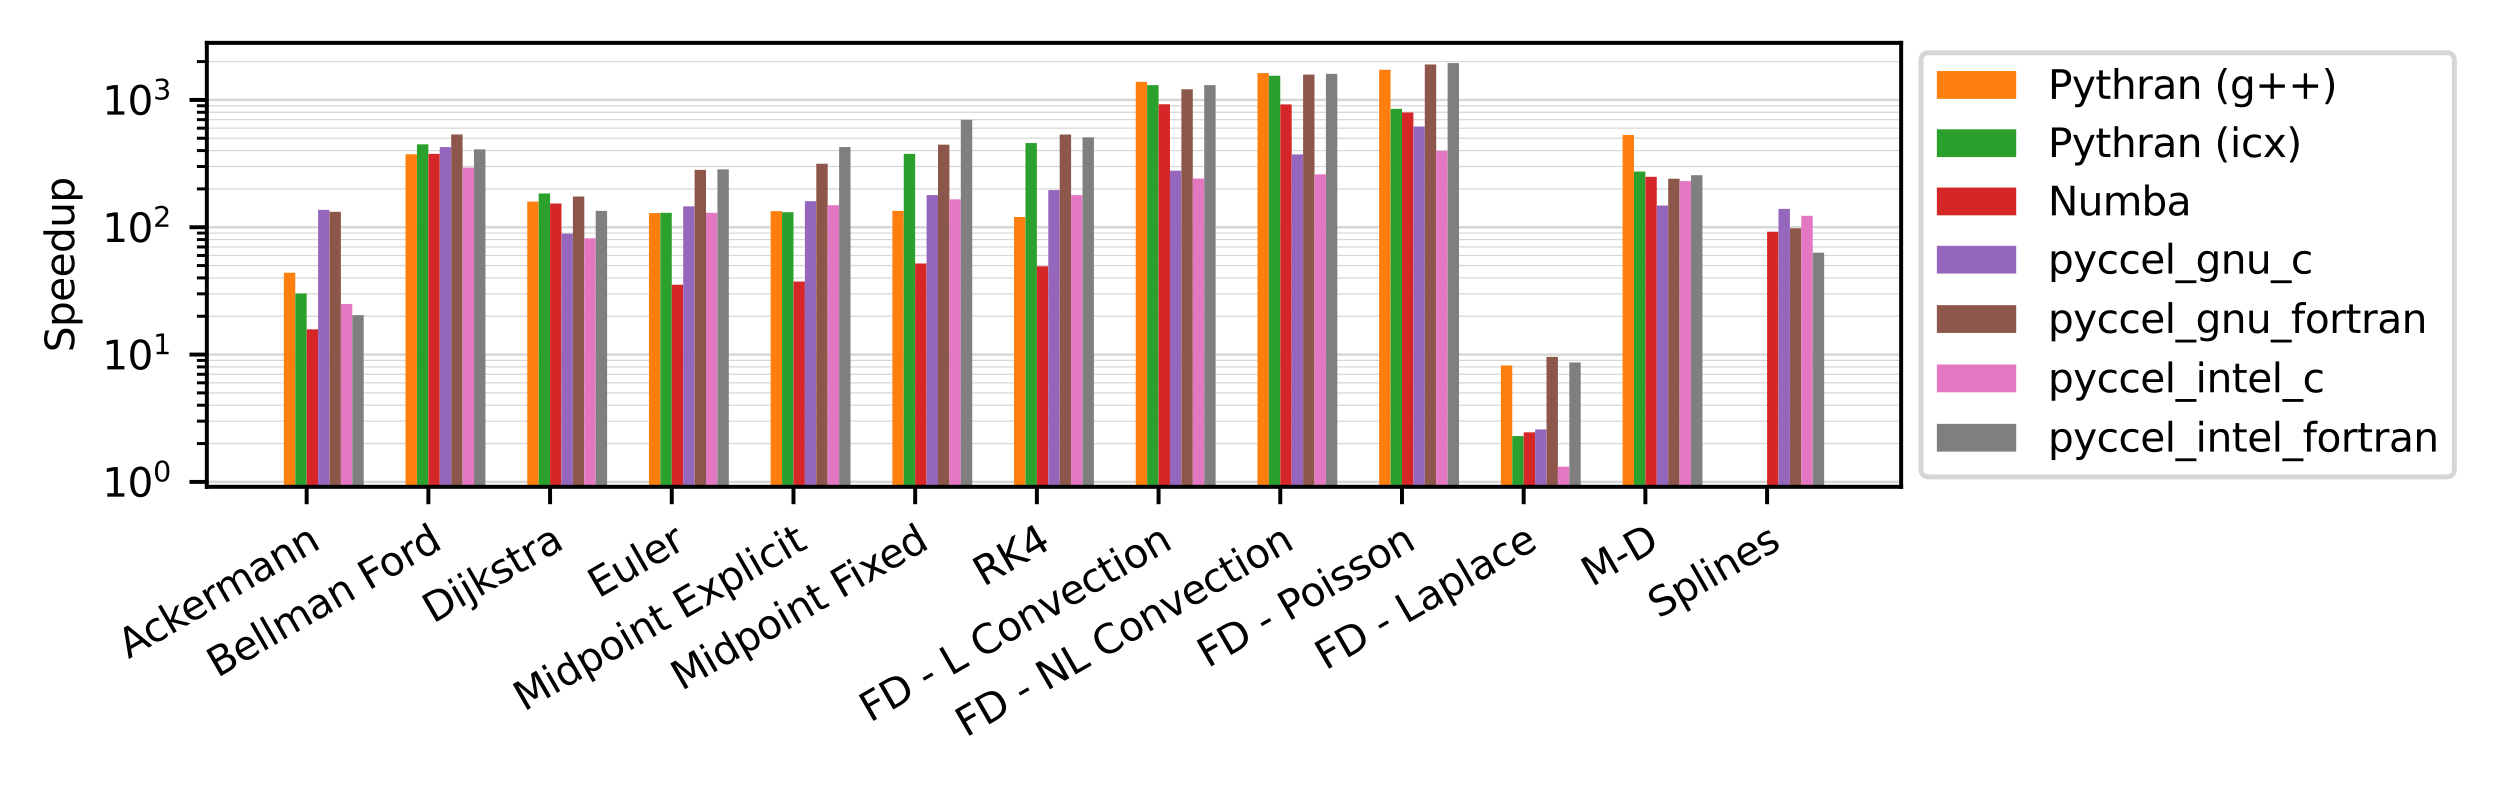 <?xml version="1.0" encoding="utf-8" standalone="no"?>
<!DOCTYPE svg PUBLIC "-//W3C//DTD SVG 1.1//EN"
  "http://www.w3.org/Graphics/SVG/1.1/DTD/svg11.dtd">
<svg xmlns:xlink="http://www.w3.org/1999/xlink" width="504pt" height="158.4pt" viewBox="0 0 504 158.4" xmlns="http://www.w3.org/2000/svg" version="1.1">
 <defs>
  <style type="text/css">*{stroke-linejoin: round; stroke-linecap: butt}</style>
 </defs>
 <g id="figure_1">
  <g id="patch_1">
   <path d="M 0 158.4 
L 504 158.4 
L 504 0 
L 0 0 
z
" style="fill: #ffffff"/>
  </g>
  <g id="axes_1">
   <g id="patch_2">
    <path d="M 41.698 98.14 
L 383.27 98.14 
L 383.27 8.64 
L 41.698 8.64 
z
" style="fill: #ffffff"/>
   </g>
   <g id="matplotlib.axis_1">
    <g id="xtick_1">
     <g id="line2d_1">
      <defs>
       <path id="m88ec0ae3b4" d="M 0 0 
L 0 3.5 
" style="stroke: #000000; stroke-width: 0.8"/>
      </defs>
      <g>
       <use xlink:href="#m88ec0ae3b4" x="61.824" y="98.14" style="stroke: #000000; stroke-width: 0.8"/>
      </g>
     </g>
     <g id="text_1">
      <!-- Ackermann -->
      <g transform="translate(25.91 132.894) rotate(-30) scale(0.08 -0.08)">
       <defs>
        <path id="DejaVuSans-41" d="M 2188 4044 
L 1331 1722 
L 3047 1722 
L 2188 4044 
z
M 1831 4666 
L 2547 4666 
L 4325 0 
L 3669 0 
L 3244 1197 
L 1141 1197 
L 716 0 
L 50 0 
L 1831 4666 
z
" transform="scale(0.016)"/>
        <path id="DejaVuSans-63" d="M 3122 3366 
L 3122 2828 
Q 2878 2963 2633 3030 
Q 2388 3097 2138 3097 
Q 1578 3097 1268 2742 
Q 959 2388 959 1747 
Q 959 1106 1268 751 
Q 1578 397 2138 397 
Q 2388 397 2633 464 
Q 2878 531 3122 666 
L 3122 134 
Q 2881 22 2623 -34 
Q 2366 -91 2075 -91 
Q 1284 -91 818 406 
Q 353 903 353 1747 
Q 353 2603 823 3093 
Q 1294 3584 2113 3584 
Q 2378 3584 2631 3529 
Q 2884 3475 3122 3366 
z
" transform="scale(0.016)"/>
        <path id="DejaVuSans-6b" d="M 581 4863 
L 1159 4863 
L 1159 1991 
L 2875 3500 
L 3609 3500 
L 1753 1863 
L 3688 0 
L 2938 0 
L 1159 1709 
L 1159 0 
L 581 0 
L 581 4863 
z
" transform="scale(0.016)"/>
        <path id="DejaVuSans-65" d="M 3597 1894 
L 3597 1613 
L 953 1613 
Q 991 1019 1311 708 
Q 1631 397 2203 397 
Q 2534 397 2845 478 
Q 3156 559 3463 722 
L 3463 178 
Q 3153 47 2828 -22 
Q 2503 -91 2169 -91 
Q 1331 -91 842 396 
Q 353 884 353 1716 
Q 353 2575 817 3079 
Q 1281 3584 2069 3584 
Q 2775 3584 3186 3129 
Q 3597 2675 3597 1894 
z
M 3022 2063 
Q 3016 2534 2758 2815 
Q 2500 3097 2075 3097 
Q 1594 3097 1305 2825 
Q 1016 2553 972 2059 
L 3022 2063 
z
" transform="scale(0.016)"/>
        <path id="DejaVuSans-72" d="M 2631 2963 
Q 2534 3019 2420 3045 
Q 2306 3072 2169 3072 
Q 1681 3072 1420 2755 
Q 1159 2438 1159 1844 
L 1159 0 
L 581 0 
L 581 3500 
L 1159 3500 
L 1159 2956 
Q 1341 3275 1631 3429 
Q 1922 3584 2338 3584 
Q 2397 3584 2469 3576 
Q 2541 3569 2628 3553 
L 2631 2963 
z
" transform="scale(0.016)"/>
        <path id="DejaVuSans-6d" d="M 3328 2828 
Q 3544 3216 3844 3400 
Q 4144 3584 4550 3584 
Q 5097 3584 5394 3201 
Q 5691 2819 5691 2113 
L 5691 0 
L 5113 0 
L 5113 2094 
Q 5113 2597 4934 2840 
Q 4756 3084 4391 3084 
Q 3944 3084 3684 2787 
Q 3425 2491 3425 1978 
L 3425 0 
L 2847 0 
L 2847 2094 
Q 2847 2600 2669 2842 
Q 2491 3084 2119 3084 
Q 1678 3084 1418 2786 
Q 1159 2488 1159 1978 
L 1159 0 
L 581 0 
L 581 3500 
L 1159 3500 
L 1159 2956 
Q 1356 3278 1631 3431 
Q 1906 3584 2284 3584 
Q 2666 3584 2933 3390 
Q 3200 3197 3328 2828 
z
" transform="scale(0.016)"/>
        <path id="DejaVuSans-61" d="M 2194 1759 
Q 1497 1759 1228 1600 
Q 959 1441 959 1056 
Q 959 750 1161 570 
Q 1363 391 1709 391 
Q 2188 391 2477 730 
Q 2766 1069 2766 1631 
L 2766 1759 
L 2194 1759 
z
M 3341 1997 
L 3341 0 
L 2766 0 
L 2766 531 
Q 2569 213 2275 61 
Q 1981 -91 1556 -91 
Q 1019 -91 701 211 
Q 384 513 384 1019 
Q 384 1609 779 1909 
Q 1175 2209 1959 2209 
L 2766 2209 
L 2766 2266 
Q 2766 2663 2505 2880 
Q 2244 3097 1772 3097 
Q 1472 3097 1187 3025 
Q 903 2953 641 2809 
L 641 3341 
Q 956 3463 1253 3523 
Q 1550 3584 1831 3584 
Q 2591 3584 2966 3190 
Q 3341 2797 3341 1997 
z
" transform="scale(0.016)"/>
        <path id="DejaVuSans-6e" d="M 3513 2113 
L 3513 0 
L 2938 0 
L 2938 2094 
Q 2938 2591 2744 2837 
Q 2550 3084 2163 3084 
Q 1697 3084 1428 2787 
Q 1159 2491 1159 1978 
L 1159 0 
L 581 0 
L 581 3500 
L 1159 3500 
L 1159 2956 
Q 1366 3272 1645 3428 
Q 1925 3584 2291 3584 
Q 2894 3584 3203 3211 
Q 3513 2838 3513 2113 
z
" transform="scale(0.016)"/>
       </defs>
       <use xlink:href="#DejaVuSans-41"/>
       <use xlink:href="#DejaVuSans-63" transform="translate(66.658 0)"/>
       <use xlink:href="#DejaVuSans-6b" transform="translate(121.639 0)"/>
       <use xlink:href="#DejaVuSans-65" transform="translate(175.924 0)"/>
       <use xlink:href="#DejaVuSans-72" transform="translate(237.447 0)"/>
       <use xlink:href="#DejaVuSans-6d" transform="translate(276.811 0)"/>
       <use xlink:href="#DejaVuSans-61" transform="translate(374.223 0)"/>
       <use xlink:href="#DejaVuSans-6e" transform="translate(435.502 0)"/>
       <use xlink:href="#DejaVuSans-6e" transform="translate(498.881 0)"/>
      </g>
     </g>
    </g>
    <g id="xtick_2">
     <g id="line2d_2">
      <g>
       <use xlink:href="#m88ec0ae3b4" x="86.359" y="98.14" style="stroke: #000000; stroke-width: 0.8"/>
      </g>
     </g>
     <g id="text_2">
      <!-- Bellman Ford -->
      <g transform="translate(43.848 136.703) rotate(-30) scale(0.08 -0.08)">
       <defs>
        <path id="DejaVuSans-42" d="M 1259 2228 
L 1259 519 
L 2272 519 
Q 2781 519 3026 730 
Q 3272 941 3272 1375 
Q 3272 1813 3026 2020 
Q 2781 2228 2272 2228 
L 1259 2228 
z
M 1259 4147 
L 1259 2741 
L 2194 2741 
Q 2656 2741 2882 2914 
Q 3109 3088 3109 3444 
Q 3109 3797 2882 3972 
Q 2656 4147 2194 4147 
L 1259 4147 
z
M 628 4666 
L 2241 4666 
Q 2963 4666 3353 4366 
Q 3744 4066 3744 3513 
Q 3744 3084 3544 2831 
Q 3344 2578 2956 2516 
Q 3422 2416 3680 2098 
Q 3938 1781 3938 1306 
Q 3938 681 3513 340 
Q 3088 0 2303 0 
L 628 0 
L 628 4666 
z
" transform="scale(0.016)"/>
        <path id="DejaVuSans-6c" d="M 603 4863 
L 1178 4863 
L 1178 0 
L 603 0 
L 603 4863 
z
" transform="scale(0.016)"/>
        <path id="DejaVuSans-20" transform="scale(0.016)"/>
        <path id="DejaVuSans-46" d="M 628 4666 
L 3309 4666 
L 3309 4134 
L 1259 4134 
L 1259 2759 
L 3109 2759 
L 3109 2228 
L 1259 2228 
L 1259 0 
L 628 0 
L 628 4666 
z
" transform="scale(0.016)"/>
        <path id="DejaVuSans-6f" d="M 1959 3097 
Q 1497 3097 1228 2736 
Q 959 2375 959 1747 
Q 959 1119 1226 758 
Q 1494 397 1959 397 
Q 2419 397 2687 759 
Q 2956 1122 2956 1747 
Q 2956 2369 2687 2733 
Q 2419 3097 1959 3097 
z
M 1959 3584 
Q 2709 3584 3137 3096 
Q 3566 2609 3566 1747 
Q 3566 888 3137 398 
Q 2709 -91 1959 -91 
Q 1206 -91 779 398 
Q 353 888 353 1747 
Q 353 2609 779 3096 
Q 1206 3584 1959 3584 
z
" transform="scale(0.016)"/>
        <path id="DejaVuSans-64" d="M 2906 2969 
L 2906 4863 
L 3481 4863 
L 3481 0 
L 2906 0 
L 2906 525 
Q 2725 213 2448 61 
Q 2172 -91 1784 -91 
Q 1150 -91 751 415 
Q 353 922 353 1747 
Q 353 2572 751 3078 
Q 1150 3584 1784 3584 
Q 2172 3584 2448 3432 
Q 2725 3281 2906 2969 
z
M 947 1747 
Q 947 1113 1208 752 
Q 1469 391 1925 391 
Q 2381 391 2643 752 
Q 2906 1113 2906 1747 
Q 2906 2381 2643 2742 
Q 2381 3103 1925 3103 
Q 1469 3103 1208 2742 
Q 947 2381 947 1747 
z
" transform="scale(0.016)"/>
       </defs>
       <use xlink:href="#DejaVuSans-42"/>
       <use xlink:href="#DejaVuSans-65" transform="translate(68.604 0)"/>
       <use xlink:href="#DejaVuSans-6c" transform="translate(130.127 0)"/>
       <use xlink:href="#DejaVuSans-6c" transform="translate(157.91 0)"/>
       <use xlink:href="#DejaVuSans-6d" transform="translate(185.693 0)"/>
       <use xlink:href="#DejaVuSans-61" transform="translate(283.105 0)"/>
       <use xlink:href="#DejaVuSans-6e" transform="translate(344.385 0)"/>
       <use xlink:href="#DejaVuSans-20" transform="translate(407.764 0)"/>
       <use xlink:href="#DejaVuSans-46" transform="translate(439.551 0)"/>
       <use xlink:href="#DejaVuSans-6f" transform="translate(493.445 0)"/>
       <use xlink:href="#DejaVuSans-72" transform="translate(554.627 0)"/>
       <use xlink:href="#DejaVuSans-64" transform="translate(593.99 0)"/>
      </g>
     </g>
    </g>
    <g id="xtick_3">
     <g id="line2d_3">
      <g>
       <use xlink:href="#m88ec0ae3b4" x="110.894" y="98.14" style="stroke: #000000; stroke-width: 0.8"/>
      </g>
     </g>
     <g id="text_3">
      <!-- Dijkstra -->
      <g transform="translate(87.318 125.77) rotate(-30) scale(0.08 -0.08)">
       <defs>
        <path id="DejaVuSans-44" d="M 1259 4147 
L 1259 519 
L 2022 519 
Q 2988 519 3436 956 
Q 3884 1394 3884 2338 
Q 3884 3275 3436 3711 
Q 2988 4147 2022 4147 
L 1259 4147 
z
M 628 4666 
L 1925 4666 
Q 3281 4666 3915 4102 
Q 4550 3538 4550 2338 
Q 4550 1131 3912 565 
Q 3275 0 1925 0 
L 628 0 
L 628 4666 
z
" transform="scale(0.016)"/>
        <path id="DejaVuSans-69" d="M 603 3500 
L 1178 3500 
L 1178 0 
L 603 0 
L 603 3500 
z
M 603 4863 
L 1178 4863 
L 1178 4134 
L 603 4134 
L 603 4863 
z
" transform="scale(0.016)"/>
        <path id="DejaVuSans-6a" d="M 603 3500 
L 1178 3500 
L 1178 -63 
Q 1178 -731 923 -1031 
Q 669 -1331 103 -1331 
L -116 -1331 
L -116 -844 
L 38 -844 
Q 366 -844 484 -692 
Q 603 -541 603 -63 
L 603 3500 
z
M 603 4863 
L 1178 4863 
L 1178 4134 
L 603 4134 
L 603 4863 
z
" transform="scale(0.016)"/>
        <path id="DejaVuSans-73" d="M 2834 3397 
L 2834 2853 
Q 2591 2978 2328 3040 
Q 2066 3103 1784 3103 
Q 1356 3103 1142 2972 
Q 928 2841 928 2578 
Q 928 2378 1081 2264 
Q 1234 2150 1697 2047 
L 1894 2003 
Q 2506 1872 2764 1633 
Q 3022 1394 3022 966 
Q 3022 478 2636 193 
Q 2250 -91 1575 -91 
Q 1294 -91 989 -36 
Q 684 19 347 128 
L 347 722 
Q 666 556 975 473 
Q 1284 391 1588 391 
Q 1994 391 2212 530 
Q 2431 669 2431 922 
Q 2431 1156 2273 1281 
Q 2116 1406 1581 1522 
L 1381 1569 
Q 847 1681 609 1914 
Q 372 2147 372 2553 
Q 372 3047 722 3315 
Q 1072 3584 1716 3584 
Q 2034 3584 2315 3537 
Q 2597 3491 2834 3397 
z
" transform="scale(0.016)"/>
        <path id="DejaVuSans-74" d="M 1172 4494 
L 1172 3500 
L 2356 3500 
L 2356 3053 
L 1172 3053 
L 1172 1153 
Q 1172 725 1289 603 
Q 1406 481 1766 481 
L 2356 481 
L 2356 0 
L 1766 0 
Q 1100 0 847 248 
Q 594 497 594 1153 
L 594 3053 
L 172 3053 
L 172 3500 
L 594 3500 
L 594 4494 
L 1172 4494 
z
" transform="scale(0.016)"/>
       </defs>
       <use xlink:href="#DejaVuSans-44"/>
       <use xlink:href="#DejaVuSans-69" transform="translate(77.002 0)"/>
       <use xlink:href="#DejaVuSans-6a" transform="translate(104.785 0)"/>
       <use xlink:href="#DejaVuSans-6b" transform="translate(132.568 0)"/>
       <use xlink:href="#DejaVuSans-73" transform="translate(190.479 0)"/>
       <use xlink:href="#DejaVuSans-74" transform="translate(242.578 0)"/>
       <use xlink:href="#DejaVuSans-72" transform="translate(281.787 0)"/>
       <use xlink:href="#DejaVuSans-61" transform="translate(322.9 0)"/>
      </g>
     </g>
    </g>
    <g id="xtick_4">
     <g id="line2d_4">
      <g>
       <use xlink:href="#m88ec0ae3b4" x="135.429" y="98.14" style="stroke: #000000; stroke-width: 0.8"/>
      </g>
     </g>
     <g id="text_4">
      <!-- Euler -->
      <g transform="translate(120.664 120.683) rotate(-30) scale(0.08 -0.08)">
       <defs>
        <path id="DejaVuSans-45" d="M 628 4666 
L 3578 4666 
L 3578 4134 
L 1259 4134 
L 1259 2753 
L 3481 2753 
L 3481 2222 
L 1259 2222 
L 1259 531 
L 3634 531 
L 3634 0 
L 628 0 
L 628 4666 
z
" transform="scale(0.016)"/>
        <path id="DejaVuSans-75" d="M 544 1381 
L 544 3500 
L 1119 3500 
L 1119 1403 
Q 1119 906 1312 657 
Q 1506 409 1894 409 
Q 2359 409 2629 706 
Q 2900 1003 2900 1516 
L 2900 3500 
L 3475 3500 
L 3475 0 
L 2900 0 
L 2900 538 
Q 2691 219 2414 64 
Q 2138 -91 1772 -91 
Q 1169 -91 856 284 
Q 544 659 544 1381 
z
M 1991 3584 
L 1991 3584 
z
" transform="scale(0.016)"/>
       </defs>
       <use xlink:href="#DejaVuSans-45"/>
       <use xlink:href="#DejaVuSans-75" transform="translate(63.184 0)"/>
       <use xlink:href="#DejaVuSans-6c" transform="translate(126.562 0)"/>
       <use xlink:href="#DejaVuSans-65" transform="translate(154.346 0)"/>
       <use xlink:href="#DejaVuSans-72" transform="translate(215.869 0)"/>
      </g>
     </g>
    </g>
    <g id="xtick_5">
     <g id="line2d_5">
      <g>
       <use xlink:href="#m88ec0ae3b4" x="159.964" y="98.14" style="stroke: #000000; stroke-width: 0.8"/>
      </g>
     </g>
     <g id="text_5">
      <!-- Midpoint Explicit -->
      <g transform="translate(105.655 143.514) rotate(-30) scale(0.08 -0.08)">
       <defs>
        <path id="DejaVuSans-4d" d="M 628 4666 
L 1569 4666 
L 2759 1491 
L 3956 4666 
L 4897 4666 
L 4897 0 
L 4281 0 
L 4281 4097 
L 3078 897 
L 2444 897 
L 1241 4097 
L 1241 0 
L 628 0 
L 628 4666 
z
" transform="scale(0.016)"/>
        <path id="DejaVuSans-70" d="M 1159 525 
L 1159 -1331 
L 581 -1331 
L 581 3500 
L 1159 3500 
L 1159 2969 
Q 1341 3281 1617 3432 
Q 1894 3584 2278 3584 
Q 2916 3584 3314 3078 
Q 3713 2572 3713 1747 
Q 3713 922 3314 415 
Q 2916 -91 2278 -91 
Q 1894 -91 1617 61 
Q 1341 213 1159 525 
z
M 3116 1747 
Q 3116 2381 2855 2742 
Q 2594 3103 2138 3103 
Q 1681 3103 1420 2742 
Q 1159 2381 1159 1747 
Q 1159 1113 1420 752 
Q 1681 391 2138 391 
Q 2594 391 2855 752 
Q 3116 1113 3116 1747 
z
" transform="scale(0.016)"/>
        <path id="DejaVuSans-78" d="M 3513 3500 
L 2247 1797 
L 3578 0 
L 2900 0 
L 1881 1375 
L 863 0 
L 184 0 
L 1544 1831 
L 300 3500 
L 978 3500 
L 1906 2253 
L 2834 3500 
L 3513 3500 
z
" transform="scale(0.016)"/>
       </defs>
       <use xlink:href="#DejaVuSans-4d"/>
       <use xlink:href="#DejaVuSans-69" transform="translate(86.279 0)"/>
       <use xlink:href="#DejaVuSans-64" transform="translate(114.062 0)"/>
       <use xlink:href="#DejaVuSans-70" transform="translate(177.539 0)"/>
       <use xlink:href="#DejaVuSans-6f" transform="translate(241.016 0)"/>
       <use xlink:href="#DejaVuSans-69" transform="translate(302.197 0)"/>
       <use xlink:href="#DejaVuSans-6e" transform="translate(329.98 0)"/>
       <use xlink:href="#DejaVuSans-74" transform="translate(393.359 0)"/>
       <use xlink:href="#DejaVuSans-20" transform="translate(432.568 0)"/>
       <use xlink:href="#DejaVuSans-45" transform="translate(464.355 0)"/>
       <use xlink:href="#DejaVuSans-78" transform="translate(527.539 0)"/>
       <use xlink:href="#DejaVuSans-70" transform="translate(586.719 0)"/>
       <use xlink:href="#DejaVuSans-6c" transform="translate(650.195 0)"/>
       <use xlink:href="#DejaVuSans-69" transform="translate(677.979 0)"/>
       <use xlink:href="#DejaVuSans-63" transform="translate(705.762 0)"/>
       <use xlink:href="#DejaVuSans-69" transform="translate(760.742 0)"/>
       <use xlink:href="#DejaVuSans-74" transform="translate(788.525 0)"/>
      </g>
     </g>
    </g>
    <g id="xtick_6">
     <g id="line2d_6">
      <g>
       <use xlink:href="#m88ec0ae3b4" x="184.499" y="98.14" style="stroke: #000000; stroke-width: 0.8"/>
      </g>
     </g>
     <g id="text_6">
      <!-- Midpoint Fixed -->
      <g transform="translate(137.414 139.343) rotate(-30) scale(0.08 -0.08)">
       <use xlink:href="#DejaVuSans-4d"/>
       <use xlink:href="#DejaVuSans-69" transform="translate(86.279 0)"/>
       <use xlink:href="#DejaVuSans-64" transform="translate(114.062 0)"/>
       <use xlink:href="#DejaVuSans-70" transform="translate(177.539 0)"/>
       <use xlink:href="#DejaVuSans-6f" transform="translate(241.016 0)"/>
       <use xlink:href="#DejaVuSans-69" transform="translate(302.197 0)"/>
       <use xlink:href="#DejaVuSans-6e" transform="translate(329.98 0)"/>
       <use xlink:href="#DejaVuSans-74" transform="translate(393.359 0)"/>
       <use xlink:href="#DejaVuSans-20" transform="translate(432.568 0)"/>
       <use xlink:href="#DejaVuSans-46" transform="translate(464.355 0)"/>
       <use xlink:href="#DejaVuSans-69" transform="translate(514.625 0)"/>
       <use xlink:href="#DejaVuSans-78" transform="translate(542.408 0)"/>
       <use xlink:href="#DejaVuSans-65" transform="translate(598.463 0)"/>
       <use xlink:href="#DejaVuSans-64" transform="translate(659.986 0)"/>
      </g>
     </g>
    </g>
    <g id="xtick_7">
     <g id="line2d_7">
      <g>
       <use xlink:href="#m88ec0ae3b4" x="209.034" y="98.14" style="stroke: #000000; stroke-width: 0.8"/>
      </g>
     </g>
     <g id="text_7">
      <!-- RK4 -->
      <g transform="translate(198.308 118.351) rotate(-30) scale(0.08 -0.08)">
       <defs>
        <path id="DejaVuSans-52" d="M 2841 2188 
Q 3044 2119 3236 1894 
Q 3428 1669 3622 1275 
L 4263 0 
L 3584 0 
L 2988 1197 
Q 2756 1666 2539 1819 
Q 2322 1972 1947 1972 
L 1259 1972 
L 1259 0 
L 628 0 
L 628 4666 
L 2053 4666 
Q 2853 4666 3247 4331 
Q 3641 3997 3641 3322 
Q 3641 2881 3436 2590 
Q 3231 2300 2841 2188 
z
M 1259 4147 
L 1259 2491 
L 2053 2491 
Q 2509 2491 2742 2702 
Q 2975 2913 2975 3322 
Q 2975 3731 2742 3939 
Q 2509 4147 2053 4147 
L 1259 4147 
z
" transform="scale(0.016)"/>
        <path id="DejaVuSans-4b" d="M 628 4666 
L 1259 4666 
L 1259 2694 
L 3353 4666 
L 4166 4666 
L 1850 2491 
L 4331 0 
L 3500 0 
L 1259 2247 
L 1259 0 
L 628 0 
L 628 4666 
z
" transform="scale(0.016)"/>
        <path id="DejaVuSans-34" d="M 2419 4116 
L 825 1625 
L 2419 1625 
L 2419 4116 
z
M 2253 4666 
L 3047 4666 
L 3047 1625 
L 3713 1625 
L 3713 1100 
L 3047 1100 
L 3047 0 
L 2419 0 
L 2419 1100 
L 313 1100 
L 313 1709 
L 2253 4666 
z
" transform="scale(0.016)"/>
       </defs>
       <use xlink:href="#DejaVuSans-52"/>
       <use xlink:href="#DejaVuSans-4b" transform="translate(69.482 0)"/>
       <use xlink:href="#DejaVuSans-34" transform="translate(135.059 0)"/>
      </g>
     </g>
    </g>
    <g id="xtick_8">
     <g id="line2d_8">
      <g>
       <use xlink:href="#m88ec0ae3b4" x="233.569" y="98.14" style="stroke: #000000; stroke-width: 0.8"/>
      </g>
     </g>
     <g id="text_8">
      <!-- FD - L Convection -->
      <g transform="translate(175.411 145.736) rotate(-30) scale(0.08 -0.08)">
       <defs>
        <path id="DejaVuSans-2d" d="M 313 2009 
L 1997 2009 
L 1997 1497 
L 313 1497 
L 313 2009 
z
" transform="scale(0.016)"/>
        <path id="DejaVuSans-4c" d="M 628 4666 
L 1259 4666 
L 1259 531 
L 3531 531 
L 3531 0 
L 628 0 
L 628 4666 
z
" transform="scale(0.016)"/>
        <path id="DejaVuSans-43" d="M 4122 4306 
L 4122 3641 
Q 3803 3938 3442 4084 
Q 3081 4231 2675 4231 
Q 1875 4231 1450 3742 
Q 1025 3253 1025 2328 
Q 1025 1406 1450 917 
Q 1875 428 2675 428 
Q 3081 428 3442 575 
Q 3803 722 4122 1019 
L 4122 359 
Q 3791 134 3420 21 
Q 3050 -91 2638 -91 
Q 1578 -91 968 557 
Q 359 1206 359 2328 
Q 359 3453 968 4101 
Q 1578 4750 2638 4750 
Q 3056 4750 3426 4639 
Q 3797 4528 4122 4306 
z
" transform="scale(0.016)"/>
        <path id="DejaVuSans-76" d="M 191 3500 
L 800 3500 
L 1894 563 
L 2988 3500 
L 3597 3500 
L 2284 0 
L 1503 0 
L 191 3500 
z
" transform="scale(0.016)"/>
       </defs>
       <use xlink:href="#DejaVuSans-46"/>
       <use xlink:href="#DejaVuSans-44" transform="translate(57.52 0)"/>
       <use xlink:href="#DejaVuSans-20" transform="translate(134.521 0)"/>
       <use xlink:href="#DejaVuSans-2d" transform="translate(166.309 0)"/>
       <use xlink:href="#DejaVuSans-20" transform="translate(202.393 0)"/>
       <use xlink:href="#DejaVuSans-4c" transform="translate(234.18 0)"/>
       <use xlink:href="#DejaVuSans-20" transform="translate(289.893 0)"/>
       <use xlink:href="#DejaVuSans-43" transform="translate(321.68 0)"/>
       <use xlink:href="#DejaVuSans-6f" transform="translate(391.504 0)"/>
       <use xlink:href="#DejaVuSans-6e" transform="translate(452.686 0)"/>
       <use xlink:href="#DejaVuSans-76" transform="translate(516.064 0)"/>
       <use xlink:href="#DejaVuSans-65" transform="translate(575.244 0)"/>
       <use xlink:href="#DejaVuSans-63" transform="translate(636.768 0)"/>
       <use xlink:href="#DejaVuSans-74" transform="translate(691.748 0)"/>
       <use xlink:href="#DejaVuSans-69" transform="translate(730.957 0)"/>
       <use xlink:href="#DejaVuSans-6f" transform="translate(758.74 0)"/>
       <use xlink:href="#DejaVuSans-6e" transform="translate(819.922 0)"/>
      </g>
     </g>
    </g>
    <g id="xtick_9">
     <g id="line2d_9">
      <g>
       <use xlink:href="#m88ec0ae3b4" x="258.104" y="98.14" style="stroke: #000000; stroke-width: 0.8"/>
      </g>
     </g>
     <g id="text_9">
      <!-- FD - NL Convection -->
      <g transform="translate(194.763 148.728) rotate(-30) scale(0.08 -0.08)">
       <defs>
        <path id="DejaVuSans-4e" d="M 628 4666 
L 1478 4666 
L 3547 763 
L 3547 4666 
L 4159 4666 
L 4159 0 
L 3309 0 
L 1241 3903 
L 1241 0 
L 628 0 
L 628 4666 
z
" transform="scale(0.016)"/>
       </defs>
       <use xlink:href="#DejaVuSans-46"/>
       <use xlink:href="#DejaVuSans-44" transform="translate(57.52 0)"/>
       <use xlink:href="#DejaVuSans-20" transform="translate(134.521 0)"/>
       <use xlink:href="#DejaVuSans-2d" transform="translate(166.309 0)"/>
       <use xlink:href="#DejaVuSans-20" transform="translate(202.393 0)"/>
       <use xlink:href="#DejaVuSans-4e" transform="translate(234.18 0)"/>
       <use xlink:href="#DejaVuSans-4c" transform="translate(308.984 0)"/>
       <use xlink:href="#DejaVuSans-20" transform="translate(364.697 0)"/>
       <use xlink:href="#DejaVuSans-43" transform="translate(396.484 0)"/>
       <use xlink:href="#DejaVuSans-6f" transform="translate(466.309 0)"/>
       <use xlink:href="#DejaVuSans-6e" transform="translate(527.49 0)"/>
       <use xlink:href="#DejaVuSans-76" transform="translate(590.869 0)"/>
       <use xlink:href="#DejaVuSans-65" transform="translate(650.049 0)"/>
       <use xlink:href="#DejaVuSans-63" transform="translate(711.572 0)"/>
       <use xlink:href="#DejaVuSans-74" transform="translate(766.553 0)"/>
       <use xlink:href="#DejaVuSans-69" transform="translate(805.762 0)"/>
       <use xlink:href="#DejaVuSans-6f" transform="translate(833.545 0)"/>
       <use xlink:href="#DejaVuSans-6e" transform="translate(894.727 0)"/>
      </g>
     </g>
    </g>
    <g id="xtick_10">
     <g id="line2d_10">
      <g>
       <use xlink:href="#m88ec0ae3b4" x="282.639" y="98.14" style="stroke: #000000; stroke-width: 0.8"/>
      </g>
     </g>
     <g id="text_10">
      <!-- FD - Poisson -->
      <g transform="translate(243.517 134.746) rotate(-30) scale(0.08 -0.08)">
       <defs>
        <path id="DejaVuSans-50" d="M 1259 4147 
L 1259 2394 
L 2053 2394 
Q 2494 2394 2734 2622 
Q 2975 2850 2975 3272 
Q 2975 3691 2734 3919 
Q 2494 4147 2053 4147 
L 1259 4147 
z
M 628 4666 
L 2053 4666 
Q 2838 4666 3239 4311 
Q 3641 3956 3641 3272 
Q 3641 2581 3239 2228 
Q 2838 1875 2053 1875 
L 1259 1875 
L 1259 0 
L 628 0 
L 628 4666 
z
" transform="scale(0.016)"/>
       </defs>
       <use xlink:href="#DejaVuSans-46"/>
       <use xlink:href="#DejaVuSans-44" transform="translate(57.52 0)"/>
       <use xlink:href="#DejaVuSans-20" transform="translate(134.521 0)"/>
       <use xlink:href="#DejaVuSans-2d" transform="translate(166.309 0)"/>
       <use xlink:href="#DejaVuSans-20" transform="translate(202.393 0)"/>
       <use xlink:href="#DejaVuSans-50" transform="translate(234.18 0)"/>
       <use xlink:href="#DejaVuSans-6f" transform="translate(290.857 0)"/>
       <use xlink:href="#DejaVuSans-69" transform="translate(352.039 0)"/>
       <use xlink:href="#DejaVuSans-73" transform="translate(379.822 0)"/>
       <use xlink:href="#DejaVuSans-73" transform="translate(431.922 0)"/>
       <use xlink:href="#DejaVuSans-6f" transform="translate(484.021 0)"/>
       <use xlink:href="#DejaVuSans-6e" transform="translate(545.203 0)"/>
      </g>
     </g>
    </g>
    <g id="xtick_11">
     <g id="line2d_11">
      <g>
       <use xlink:href="#m88ec0ae3b4" x="307.173" y="98.14" style="stroke: #000000; stroke-width: 0.8"/>
      </g>
     </g>
     <g id="text_11">
      <!-- FD - Laplace -->
      <g transform="translate(267.243 135.213) rotate(-30) scale(0.08 -0.08)">
       <use xlink:href="#DejaVuSans-46"/>
       <use xlink:href="#DejaVuSans-44" transform="translate(57.52 0)"/>
       <use xlink:href="#DejaVuSans-20" transform="translate(134.521 0)"/>
       <use xlink:href="#DejaVuSans-2d" transform="translate(166.309 0)"/>
       <use xlink:href="#DejaVuSans-20" transform="translate(202.393 0)"/>
       <use xlink:href="#DejaVuSans-4c" transform="translate(234.18 0)"/>
       <use xlink:href="#DejaVuSans-61" transform="translate(289.893 0)"/>
       <use xlink:href="#DejaVuSans-70" transform="translate(351.172 0)"/>
       <use xlink:href="#DejaVuSans-6c" transform="translate(414.648 0)"/>
       <use xlink:href="#DejaVuSans-61" transform="translate(442.432 0)"/>
       <use xlink:href="#DejaVuSans-63" transform="translate(503.711 0)"/>
       <use xlink:href="#DejaVuSans-65" transform="translate(558.691 0)"/>
      </g>
     </g>
    </g>
    <g id="xtick_12">
     <g id="line2d_12">
      <g>
       <use xlink:href="#m88ec0ae3b4" x="331.708" y="98.14" style="stroke: #000000; stroke-width: 0.8"/>
      </g>
     </g>
     <g id="text_12">
      <!-- M-D -->
      <g transform="translate(320.936 118.378) rotate(-30) scale(0.08 -0.08)">
       <use xlink:href="#DejaVuSans-4d"/>
       <use xlink:href="#DejaVuSans-2d" transform="translate(86.279 0)"/>
       <use xlink:href="#DejaVuSans-44" transform="translate(122.363 0)"/>
      </g>
     </g>
    </g>
    <g id="xtick_13">
     <g id="line2d_13">
      <g>
       <use xlink:href="#m88ec0ae3b4" x="356.243" y="98.14" style="stroke: #000000; stroke-width: 0.8"/>
      </g>
     </g>
     <g id="text_13">
      <!-- Splines -->
      <g transform="translate(334.374 124.785) rotate(-30) scale(0.08 -0.08)">
       <defs>
        <path id="DejaVuSans-53" d="M 3425 4513 
L 3425 3897 
Q 3066 4069 2747 4153 
Q 2428 4238 2131 4238 
Q 1616 4238 1336 4038 
Q 1056 3838 1056 3469 
Q 1056 3159 1242 3001 
Q 1428 2844 1947 2747 
L 2328 2669 
Q 3034 2534 3370 2195 
Q 3706 1856 3706 1288 
Q 3706 609 3251 259 
Q 2797 -91 1919 -91 
Q 1588 -91 1214 -16 
Q 841 59 441 206 
L 441 856 
Q 825 641 1194 531 
Q 1563 422 1919 422 
Q 2459 422 2753 634 
Q 3047 847 3047 1241 
Q 3047 1584 2836 1778 
Q 2625 1972 2144 2069 
L 1759 2144 
Q 1053 2284 737 2584 
Q 422 2884 422 3419 
Q 422 4038 858 4394 
Q 1294 4750 2059 4750 
Q 2388 4750 2728 4690 
Q 3069 4631 3425 4513 
z
" transform="scale(0.016)"/>
       </defs>
       <use xlink:href="#DejaVuSans-53"/>
       <use xlink:href="#DejaVuSans-70" transform="translate(63.477 0)"/>
       <use xlink:href="#DejaVuSans-6c" transform="translate(126.953 0)"/>
       <use xlink:href="#DejaVuSans-69" transform="translate(154.736 0)"/>
       <use xlink:href="#DejaVuSans-6e" transform="translate(182.52 0)"/>
       <use xlink:href="#DejaVuSans-65" transform="translate(245.898 0)"/>
       <use xlink:href="#DejaVuSans-73" transform="translate(307.422 0)"/>
      </g>
     </g>
    </g>
   </g>
   <g id="matplotlib.axis_2">
    <g id="ytick_1">
     <g id="line2d_14">
      <path d="M 41.698 97.151 
L 383.27 97.151 
" clip-path="url(#p728c62316a)" style="fill: none; stroke: #b0b0b0; stroke-opacity: 0.5; stroke-width: 0.5; stroke-linecap: square"/>
     </g>
     <g id="line2d_15">
      <defs>
       <path id="md605d56fda" d="M 0 0 
L -3.5 0 
" style="stroke: #000000; stroke-width: 0.8"/>
      </defs>
      <g>
       <use xlink:href="#md605d56fda" x="41.698" y="97.151" style="stroke: #000000; stroke-width: 0.8"/>
      </g>
     </g>
     <g id="text_14">
      <!-- $\mathdefault{10^{0}}$ -->
      <g transform="translate(20.618 100.19) scale(0.08 -0.08)">
       <defs>
        <path id="DejaVuSans-31" d="M 794 531 
L 1825 531 
L 1825 4091 
L 703 3866 
L 703 4441 
L 1819 4666 
L 2450 4666 
L 2450 531 
L 3481 531 
L 3481 0 
L 794 0 
L 794 531 
z
" transform="scale(0.016)"/>
        <path id="DejaVuSans-30" d="M 2034 4250 
Q 1547 4250 1301 3770 
Q 1056 3291 1056 2328 
Q 1056 1369 1301 889 
Q 1547 409 2034 409 
Q 2525 409 2770 889 
Q 3016 1369 3016 2328 
Q 3016 3291 2770 3770 
Q 2525 4250 2034 4250 
z
M 2034 4750 
Q 2819 4750 3233 4129 
Q 3647 3509 3647 2328 
Q 3647 1150 3233 529 
Q 2819 -91 2034 -91 
Q 1250 -91 836 529 
Q 422 1150 422 2328 
Q 422 3509 836 4129 
Q 1250 4750 2034 4750 
z
" transform="scale(0.016)"/>
       </defs>
       <use xlink:href="#DejaVuSans-31" transform="translate(0 0.766)"/>
       <use xlink:href="#DejaVuSans-30" transform="translate(63.623 0.766)"/>
       <use xlink:href="#DejaVuSans-30" transform="translate(128.203 39.047) scale(0.7)"/>
      </g>
     </g>
    </g>
    <g id="ytick_2">
     <g id="line2d_16">
      <path d="M 41.698 71.482 
L 383.27 71.482 
" clip-path="url(#p728c62316a)" style="fill: none; stroke: #b0b0b0; stroke-opacity: 0.5; stroke-width: 0.5; stroke-linecap: square"/>
     </g>
     <g id="line2d_17">
      <g>
       <use xlink:href="#md605d56fda" x="41.698" y="71.482" style="stroke: #000000; stroke-width: 0.8"/>
      </g>
     </g>
     <g id="text_15">
      <!-- $\mathdefault{10^{1}}$ -->
      <g transform="translate(20.618 74.522) scale(0.08 -0.08)">
       <use xlink:href="#DejaVuSans-31" transform="translate(0 0.684)"/>
       <use xlink:href="#DejaVuSans-30" transform="translate(63.623 0.684)"/>
       <use xlink:href="#DejaVuSans-31" transform="translate(128.203 38.966) scale(0.7)"/>
      </g>
     </g>
    </g>
    <g id="ytick_3">
     <g id="line2d_18">
      <path d="M 41.698 45.813 
L 383.27 45.813 
" clip-path="url(#p728c62316a)" style="fill: none; stroke: #b0b0b0; stroke-opacity: 0.5; stroke-width: 0.5; stroke-linecap: square"/>
     </g>
     <g id="line2d_19">
      <g>
       <use xlink:href="#md605d56fda" x="41.698" y="45.813" style="stroke: #000000; stroke-width: 0.8"/>
      </g>
     </g>
     <g id="text_16">
      <!-- $\mathdefault{10^{2}}$ -->
      <g transform="translate(20.618 48.853) scale(0.08 -0.08)">
       <defs>
        <path id="DejaVuSans-32" d="M 1228 531 
L 3431 531 
L 3431 0 
L 469 0 
L 469 531 
Q 828 903 1448 1529 
Q 2069 2156 2228 2338 
Q 2531 2678 2651 2914 
Q 2772 3150 2772 3378 
Q 2772 3750 2511 3984 
Q 2250 4219 1831 4219 
Q 1534 4219 1204 4116 
Q 875 4013 500 3803 
L 500 4441 
Q 881 4594 1212 4672 
Q 1544 4750 1819 4750 
Q 2544 4750 2975 4387 
Q 3406 4025 3406 3419 
Q 3406 3131 3298 2873 
Q 3191 2616 2906 2266 
Q 2828 2175 2409 1742 
Q 1991 1309 1228 531 
z
" transform="scale(0.016)"/>
       </defs>
       <use xlink:href="#DejaVuSans-31" transform="translate(0 0.766)"/>
       <use xlink:href="#DejaVuSans-30" transform="translate(63.623 0.766)"/>
       <use xlink:href="#DejaVuSans-32" transform="translate(128.203 39.047) scale(0.7)"/>
      </g>
     </g>
    </g>
    <g id="ytick_4">
     <g id="line2d_20">
      <path d="M 41.698 20.145 
L 383.27 20.145 
" clip-path="url(#p728c62316a)" style="fill: none; stroke: #b0b0b0; stroke-opacity: 0.5; stroke-width: 0.5; stroke-linecap: square"/>
     </g>
     <g id="line2d_21">
      <g>
       <use xlink:href="#md605d56fda" x="41.698" y="20.145" style="stroke: #000000; stroke-width: 0.8"/>
      </g>
     </g>
     <g id="text_17">
      <!-- $\mathdefault{10^{3}}$ -->
      <g transform="translate(20.618 23.184) scale(0.08 -0.08)">
       <defs>
        <path id="DejaVuSans-33" d="M 2597 2516 
Q 3050 2419 3304 2112 
Q 3559 1806 3559 1356 
Q 3559 666 3084 287 
Q 2609 -91 1734 -91 
Q 1441 -91 1130 -33 
Q 819 25 488 141 
L 488 750 
Q 750 597 1062 519 
Q 1375 441 1716 441 
Q 2309 441 2620 675 
Q 2931 909 2931 1356 
Q 2931 1769 2642 2001 
Q 2353 2234 1838 2234 
L 1294 2234 
L 1294 2753 
L 1863 2753 
Q 2328 2753 2575 2939 
Q 2822 3125 2822 3475 
Q 2822 3834 2567 4026 
Q 2313 4219 1838 4219 
Q 1578 4219 1281 4162 
Q 984 4106 628 3988 
L 628 4550 
Q 988 4650 1302 4700 
Q 1616 4750 1894 4750 
Q 2613 4750 3031 4423 
Q 3450 4097 3450 3541 
Q 3450 3153 3228 2886 
Q 3006 2619 2597 2516 
z
" transform="scale(0.016)"/>
       </defs>
       <use xlink:href="#DejaVuSans-31" transform="translate(0 0.766)"/>
       <use xlink:href="#DejaVuSans-30" transform="translate(63.623 0.766)"/>
       <use xlink:href="#DejaVuSans-33" transform="translate(128.203 39.047) scale(0.7)"/>
      </g>
     </g>
    </g>
    <g id="ytick_5">
     <g id="line2d_22">
      <path d="M 41.698 89.424 
L 383.27 89.424 
" clip-path="url(#p728c62316a)" style="fill: none; stroke: #b0b0b0; stroke-opacity: 0.5; stroke-width: 0.25; stroke-linecap: square"/>
     </g>
     <g id="line2d_23">
      <defs>
       <path id="m892e914700" d="M 0 0 
L -2 0 
" style="stroke: #000000; stroke-width: 0.6"/>
      </defs>
      <g>
       <use xlink:href="#m892e914700" x="41.698" y="89.424" style="stroke: #000000; stroke-width: 0.6"/>
      </g>
     </g>
    </g>
    <g id="ytick_6">
     <g id="line2d_24">
      <path d="M 41.698 84.904 
L 383.27 84.904 
" clip-path="url(#p728c62316a)" style="fill: none; stroke: #b0b0b0; stroke-opacity: 0.5; stroke-width: 0.25; stroke-linecap: square"/>
     </g>
     <g id="line2d_25">
      <g>
       <use xlink:href="#m892e914700" x="41.698" y="84.904" style="stroke: #000000; stroke-width: 0.6"/>
      </g>
     </g>
    </g>
    <g id="ytick_7">
     <g id="line2d_26">
      <path d="M 41.698 81.697 
L 383.27 81.697 
" clip-path="url(#p728c62316a)" style="fill: none; stroke: #b0b0b0; stroke-opacity: 0.5; stroke-width: 0.25; stroke-linecap: square"/>
     </g>
     <g id="line2d_27">
      <g>
       <use xlink:href="#m892e914700" x="41.698" y="81.697" style="stroke: #000000; stroke-width: 0.6"/>
      </g>
     </g>
    </g>
    <g id="ytick_8">
     <g id="line2d_28">
      <path d="M 41.698 79.209 
L 383.27 79.209 
" clip-path="url(#p728c62316a)" style="fill: none; stroke: #b0b0b0; stroke-opacity: 0.5; stroke-width: 0.25; stroke-linecap: square"/>
     </g>
     <g id="line2d_29">
      <g>
       <use xlink:href="#m892e914700" x="41.698" y="79.209" style="stroke: #000000; stroke-width: 0.6"/>
      </g>
     </g>
    </g>
    <g id="ytick_9">
     <g id="line2d_30">
      <path d="M 41.698 77.177 
L 383.27 77.177 
" clip-path="url(#p728c62316a)" style="fill: none; stroke: #b0b0b0; stroke-opacity: 0.5; stroke-width: 0.25; stroke-linecap: square"/>
     </g>
     <g id="line2d_31">
      <g>
       <use xlink:href="#m892e914700" x="41.698" y="77.177" style="stroke: #000000; stroke-width: 0.6"/>
      </g>
     </g>
    </g>
    <g id="ytick_10">
     <g id="line2d_32">
      <path d="M 41.698 75.458 
L 383.27 75.458 
" clip-path="url(#p728c62316a)" style="fill: none; stroke: #b0b0b0; stroke-opacity: 0.5; stroke-width: 0.25; stroke-linecap: square"/>
     </g>
     <g id="line2d_33">
      <g>
       <use xlink:href="#m892e914700" x="41.698" y="75.458" style="stroke: #000000; stroke-width: 0.6"/>
      </g>
     </g>
    </g>
    <g id="ytick_11">
     <g id="line2d_34">
      <path d="M 41.698 73.97 
L 383.27 73.97 
" clip-path="url(#p728c62316a)" style="fill: none; stroke: #b0b0b0; stroke-opacity: 0.5; stroke-width: 0.25; stroke-linecap: square"/>
     </g>
     <g id="line2d_35">
      <g>
       <use xlink:href="#m892e914700" x="41.698" y="73.97" style="stroke: #000000; stroke-width: 0.6"/>
      </g>
     </g>
    </g>
    <g id="ytick_12">
     <g id="line2d_36">
      <path d="M 41.698 72.657 
L 383.27 72.657 
" clip-path="url(#p728c62316a)" style="fill: none; stroke: #b0b0b0; stroke-opacity: 0.5; stroke-width: 0.25; stroke-linecap: square"/>
     </g>
     <g id="line2d_37">
      <g>
       <use xlink:href="#m892e914700" x="41.698" y="72.657" style="stroke: #000000; stroke-width: 0.6"/>
      </g>
     </g>
    </g>
    <g id="ytick_13">
     <g id="line2d_38">
      <path d="M 41.698 63.755 
L 383.27 63.755 
" clip-path="url(#p728c62316a)" style="fill: none; stroke: #b0b0b0; stroke-opacity: 0.5; stroke-width: 0.25; stroke-linecap: square"/>
     </g>
     <g id="line2d_39">
      <g>
       <use xlink:href="#m892e914700" x="41.698" y="63.755" style="stroke: #000000; stroke-width: 0.6"/>
      </g>
     </g>
    </g>
    <g id="ytick_14">
     <g id="line2d_40">
      <path d="M 41.698 59.235 
L 383.27 59.235 
" clip-path="url(#p728c62316a)" style="fill: none; stroke: #b0b0b0; stroke-opacity: 0.5; stroke-width: 0.25; stroke-linecap: square"/>
     </g>
     <g id="line2d_41">
      <g>
       <use xlink:href="#m892e914700" x="41.698" y="59.235" style="stroke: #000000; stroke-width: 0.6"/>
      </g>
     </g>
    </g>
    <g id="ytick_15">
     <g id="line2d_42">
      <path d="M 41.698 56.028 
L 383.27 56.028 
" clip-path="url(#p728c62316a)" style="fill: none; stroke: #b0b0b0; stroke-opacity: 0.5; stroke-width: 0.25; stroke-linecap: square"/>
     </g>
     <g id="line2d_43">
      <g>
       <use xlink:href="#m892e914700" x="41.698" y="56.028" style="stroke: #000000; stroke-width: 0.6"/>
      </g>
     </g>
    </g>
    <g id="ytick_16">
     <g id="line2d_44">
      <path d="M 41.698 53.541 
L 383.27 53.541 
" clip-path="url(#p728c62316a)" style="fill: none; stroke: #b0b0b0; stroke-opacity: 0.5; stroke-width: 0.25; stroke-linecap: square"/>
     </g>
     <g id="line2d_45">
      <g>
       <use xlink:href="#m892e914700" x="41.698" y="53.541" style="stroke: #000000; stroke-width: 0.6"/>
      </g>
     </g>
    </g>
    <g id="ytick_17">
     <g id="line2d_46">
      <path d="M 41.698 51.508 
L 383.27 51.508 
" clip-path="url(#p728c62316a)" style="fill: none; stroke: #b0b0b0; stroke-opacity: 0.5; stroke-width: 0.25; stroke-linecap: square"/>
     </g>
     <g id="line2d_47">
      <g>
       <use xlink:href="#m892e914700" x="41.698" y="51.508" style="stroke: #000000; stroke-width: 0.6"/>
      </g>
     </g>
    </g>
    <g id="ytick_18">
     <g id="line2d_48">
      <path d="M 41.698 49.79 
L 383.27 49.79 
" clip-path="url(#p728c62316a)" style="fill: none; stroke: #b0b0b0; stroke-opacity: 0.5; stroke-width: 0.25; stroke-linecap: square"/>
     </g>
     <g id="line2d_49">
      <g>
       <use xlink:href="#m892e914700" x="41.698" y="49.79" style="stroke: #000000; stroke-width: 0.6"/>
      </g>
     </g>
    </g>
    <g id="ytick_19">
     <g id="line2d_50">
      <path d="M 41.698 48.301 
L 383.27 48.301 
" clip-path="url(#p728c62316a)" style="fill: none; stroke: #b0b0b0; stroke-opacity: 0.5; stroke-width: 0.25; stroke-linecap: square"/>
     </g>
     <g id="line2d_51">
      <g>
       <use xlink:href="#m892e914700" x="41.698" y="48.301" style="stroke: #000000; stroke-width: 0.6"/>
      </g>
     </g>
    </g>
    <g id="ytick_20">
     <g id="line2d_52">
      <path d="M 41.698 46.988 
L 383.27 46.988 
" clip-path="url(#p728c62316a)" style="fill: none; stroke: #b0b0b0; stroke-opacity: 0.5; stroke-width: 0.25; stroke-linecap: square"/>
     </g>
     <g id="line2d_53">
      <g>
       <use xlink:href="#m892e914700" x="41.698" y="46.988" style="stroke: #000000; stroke-width: 0.6"/>
      </g>
     </g>
    </g>
    <g id="ytick_21">
     <g id="line2d_54">
      <path d="M 41.698 38.086 
L 383.27 38.086 
" clip-path="url(#p728c62316a)" style="fill: none; stroke: #b0b0b0; stroke-opacity: 0.5; stroke-width: 0.25; stroke-linecap: square"/>
     </g>
     <g id="line2d_55">
      <g>
       <use xlink:href="#m892e914700" x="41.698" y="38.086" style="stroke: #000000; stroke-width: 0.6"/>
      </g>
     </g>
    </g>
    <g id="ytick_22">
     <g id="line2d_56">
      <path d="M 41.698 33.566 
L 383.27 33.566 
" clip-path="url(#p728c62316a)" style="fill: none; stroke: #b0b0b0; stroke-opacity: 0.5; stroke-width: 0.25; stroke-linecap: square"/>
     </g>
     <g id="line2d_57">
      <g>
       <use xlink:href="#m892e914700" x="41.698" y="33.566" style="stroke: #000000; stroke-width: 0.6"/>
      </g>
     </g>
    </g>
    <g id="ytick_23">
     <g id="line2d_58">
      <path d="M 41.698 30.359 
L 383.27 30.359 
" clip-path="url(#p728c62316a)" style="fill: none; stroke: #b0b0b0; stroke-opacity: 0.5; stroke-width: 0.25; stroke-linecap: square"/>
     </g>
     <g id="line2d_59">
      <g>
       <use xlink:href="#m892e914700" x="41.698" y="30.359" style="stroke: #000000; stroke-width: 0.6"/>
      </g>
     </g>
    </g>
    <g id="ytick_24">
     <g id="line2d_60">
      <path d="M 41.698 27.872 
L 383.27 27.872 
" clip-path="url(#p728c62316a)" style="fill: none; stroke: #b0b0b0; stroke-opacity: 0.5; stroke-width: 0.25; stroke-linecap: square"/>
     </g>
     <g id="line2d_61">
      <g>
       <use xlink:href="#m892e914700" x="41.698" y="27.872" style="stroke: #000000; stroke-width: 0.6"/>
      </g>
     </g>
    </g>
    <g id="ytick_25">
     <g id="line2d_62">
      <path d="M 41.698 25.839 
L 383.27 25.839 
" clip-path="url(#p728c62316a)" style="fill: none; stroke: #b0b0b0; stroke-opacity: 0.5; stroke-width: 0.25; stroke-linecap: square"/>
     </g>
     <g id="line2d_63">
      <g>
       <use xlink:href="#m892e914700" x="41.698" y="25.839" style="stroke: #000000; stroke-width: 0.6"/>
      </g>
     </g>
    </g>
    <g id="ytick_26">
     <g id="line2d_64">
      <path d="M 41.698 24.121 
L 383.27 24.121 
" clip-path="url(#p728c62316a)" style="fill: none; stroke: #b0b0b0; stroke-opacity: 0.5; stroke-width: 0.25; stroke-linecap: square"/>
     </g>
     <g id="line2d_65">
      <g>
       <use xlink:href="#m892e914700" x="41.698" y="24.121" style="stroke: #000000; stroke-width: 0.6"/>
      </g>
     </g>
    </g>
    <g id="ytick_27">
     <g id="line2d_66">
      <path d="M 41.698 22.632 
L 383.27 22.632 
" clip-path="url(#p728c62316a)" style="fill: none; stroke: #b0b0b0; stroke-opacity: 0.5; stroke-width: 0.25; stroke-linecap: square"/>
     </g>
     <g id="line2d_67">
      <g>
       <use xlink:href="#m892e914700" x="41.698" y="22.632" style="stroke: #000000; stroke-width: 0.6"/>
      </g>
     </g>
    </g>
    <g id="ytick_28">
     <g id="line2d_68">
      <path d="M 41.698 21.319 
L 383.27 21.319 
" clip-path="url(#p728c62316a)" style="fill: none; stroke: #b0b0b0; stroke-opacity: 0.5; stroke-width: 0.25; stroke-linecap: square"/>
     </g>
     <g id="line2d_69">
      <g>
       <use xlink:href="#m892e914700" x="41.698" y="21.319" style="stroke: #000000; stroke-width: 0.6"/>
      </g>
     </g>
    </g>
    <g id="ytick_29">
     <g id="line2d_70">
      <path d="M 41.698 12.418 
L 383.27 12.418 
" clip-path="url(#p728c62316a)" style="fill: none; stroke: #b0b0b0; stroke-opacity: 0.5; stroke-width: 0.25; stroke-linecap: square"/>
     </g>
     <g id="line2d_71">
      <g>
       <use xlink:href="#m892e914700" x="41.698" y="12.418" style="stroke: #000000; stroke-width: 0.6"/>
      </g>
     </g>
    </g>
    <g id="text_18">
     <!-- Speedup -->
     <g transform="translate(14.954 71.005) rotate(-90) scale(0.08 -0.08)">
      <use xlink:href="#DejaVuSans-53"/>
      <use xlink:href="#DejaVuSans-70" transform="translate(63.477 0)"/>
      <use xlink:href="#DejaVuSans-65" transform="translate(126.953 0)"/>
      <use xlink:href="#DejaVuSans-65" transform="translate(188.477 0)"/>
      <use xlink:href="#DejaVuSans-64" transform="translate(250 0)"/>
      <use xlink:href="#DejaVuSans-75" transform="translate(313.477 0)"/>
      <use xlink:href="#DejaVuSans-70" transform="translate(376.855 0)"/>
     </g>
    </g>
   </g>
   <g id="patch_3">
    <path d="M 57.224 25765.976 
L 59.524 25765.976 
L 59.524 54.985 
L 57.224 54.985 
z
" clip-path="url(#p728c62316a)" style="fill: #ff7f0e"/>
   </g>
   <g id="patch_4">
    <path d="M 81.759 25765.976 
L 84.059 25765.976 
L 84.059 31.095 
L 81.759 31.095 
z
" clip-path="url(#p728c62316a)" style="fill: #ff7f0e"/>
   </g>
   <g id="patch_5">
    <path d="M 106.294 25765.976 
L 108.594 25765.976 
L 108.594 40.647 
L 106.294 40.647 
z
" clip-path="url(#p728c62316a)" style="fill: #ff7f0e"/>
   </g>
   <g id="patch_6">
    <path d="M 130.829 25765.976 
L 133.129 25765.976 
L 133.129 42.954 
L 130.829 42.954 
z
" clip-path="url(#p728c62316a)" style="fill: #ff7f0e"/>
   </g>
   <g id="patch_7">
    <path d="M 155.364 25765.976 
L 157.664 25765.976 
L 157.664 42.57 
L 155.364 42.57 
z
" clip-path="url(#p728c62316a)" style="fill: #ff7f0e"/>
   </g>
   <g id="patch_8">
    <path d="M 179.899 25765.976 
L 182.199 25765.976 
L 182.199 42.509 
L 179.899 42.509 
z
" clip-path="url(#p728c62316a)" style="fill: #ff7f0e"/>
   </g>
   <g id="patch_9">
    <path d="M 204.433 25765.976 
L 206.734 25765.976 
L 206.734 43.752 
L 204.433 43.752 
z
" clip-path="url(#p728c62316a)" style="fill: #ff7f0e"/>
   </g>
   <g id="patch_10">
    <path d="M 228.968 25765.976 
L 231.269 25765.976 
L 231.269 16.503 
L 228.968 16.503 
z
" clip-path="url(#p728c62316a)" style="fill: #ff7f0e"/>
   </g>
   <g id="patch_11">
    <path d="M 253.503 25765.976 
L 255.803 25765.976 
L 255.803 14.726 
L 253.503 14.726 
z
" clip-path="url(#p728c62316a)" style="fill: #ff7f0e"/>
   </g>
   <g id="patch_12">
    <path d="M 278.038 25765.976 
L 280.338 25765.976 
L 280.338 14.058 
L 278.038 14.058 
z
" clip-path="url(#p728c62316a)" style="fill: #ff7f0e"/>
   </g>
   <g id="patch_13">
    <path d="M 302.573 25765.976 
L 304.873 25765.976 
L 304.873 73.684 
L 302.573 73.684 
z
" clip-path="url(#p728c62316a)" style="fill: #ff7f0e"/>
   </g>
   <g id="patch_14">
    <path d="M 327.108 25765.976 
L 329.408 25765.976 
L 329.408 27.22 
L 327.108 27.22 
z
" clip-path="url(#p728c62316a)" style="fill: #ff7f0e"/>
   </g>
   <g id="patch_15">
    <path clip-path="url(#p728c62316a)" style="fill: #ff7f0e"/>
   </g>
   <g id="patch_16">
    <path d="M 59.524 25765.976 
L 61.824 25765.976 
L 61.824 59.168 
L 59.524 59.168 
z
" clip-path="url(#p728c62316a)" style="fill: #2ca02c"/>
   </g>
   <g id="patch_17">
    <path d="M 84.059 25765.976 
L 86.359 25765.976 
L 86.359 29.091 
L 84.059 29.091 
z
" clip-path="url(#p728c62316a)" style="fill: #2ca02c"/>
   </g>
   <g id="patch_18">
    <path d="M 108.594 25765.976 
L 110.894 25765.976 
L 110.894 39.007 
L 108.594 39.007 
z
" clip-path="url(#p728c62316a)" style="fill: #2ca02c"/>
   </g>
   <g id="patch_19">
    <path d="M 133.129 25765.976 
L 135.429 25765.976 
L 135.429 42.907 
L 133.129 42.907 
z
" clip-path="url(#p728c62316a)" style="fill: #2ca02c"/>
   </g>
   <g id="patch_20">
    <path d="M 157.664 25765.976 
L 159.964 25765.976 
L 159.964 42.785 
L 157.664 42.785 
z
" clip-path="url(#p728c62316a)" style="fill: #2ca02c"/>
   </g>
   <g id="patch_21">
    <path d="M 182.199 25765.976 
L 184.499 25765.976 
L 184.499 31.02 
L 182.199 31.02 
z
" clip-path="url(#p728c62316a)" style="fill: #2ca02c"/>
   </g>
   <g id="patch_22">
    <path d="M 206.734 25765.976 
L 209.034 25765.976 
L 209.034 28.842 
L 206.734 28.842 
z
" clip-path="url(#p728c62316a)" style="fill: #2ca02c"/>
   </g>
   <g id="patch_23">
    <path d="M 231.269 25765.976 
L 233.569 25765.976 
L 233.569 17.159 
L 231.269 17.159 
z
" clip-path="url(#p728c62316a)" style="fill: #2ca02c"/>
   </g>
   <g id="patch_24">
    <path d="M 255.803 25765.976 
L 258.104 25765.976 
L 258.104 15.274 
L 255.803 15.274 
z
" clip-path="url(#p728c62316a)" style="fill: #2ca02c"/>
   </g>
   <g id="patch_25">
    <path d="M 280.338 25765.976 
L 282.639 25765.976 
L 282.639 21.947 
L 280.338 21.947 
z
" clip-path="url(#p728c62316a)" style="fill: #2ca02c"/>
   </g>
   <g id="patch_26">
    <path d="M 304.873 25765.976 
L 307.173 25765.976 
L 307.173 87.917 
L 304.873 87.917 
z
" clip-path="url(#p728c62316a)" style="fill: #2ca02c"/>
   </g>
   <g id="patch_27">
    <path d="M 329.408 25765.976 
L 331.708 25765.976 
L 331.708 34.583 
L 329.408 34.583 
z
" clip-path="url(#p728c62316a)" style="fill: #2ca02c"/>
   </g>
   <g id="patch_28">
    <path clip-path="url(#p728c62316a)" style="fill: #2ca02c"/>
   </g>
   <g id="patch_29">
    <path d="M 61.824 25765.976 
L 64.124 25765.976 
L 64.124 66.39 
L 61.824 66.39 
z
" clip-path="url(#p728c62316a)" style="fill: #d62728"/>
   </g>
   <g id="patch_30">
    <path d="M 86.359 25765.976 
L 88.659 25765.976 
L 88.659 31.022 
L 86.359 31.022 
z
" clip-path="url(#p728c62316a)" style="fill: #d62728"/>
   </g>
   <g id="patch_31">
    <path d="M 110.894 25765.976 
L 113.194 25765.976 
L 113.194 41.032 
L 110.894 41.032 
z
" clip-path="url(#p728c62316a)" style="fill: #d62728"/>
   </g>
   <g id="patch_32">
    <path d="M 135.429 25765.976 
L 137.729 25765.976 
L 137.729 57.408 
L 135.429 57.408 
z
" clip-path="url(#p728c62316a)" style="fill: #d62728"/>
   </g>
   <g id="patch_33">
    <path d="M 159.964 25765.976 
L 162.264 25765.976 
L 162.264 56.761 
L 159.964 56.761 
z
" clip-path="url(#p728c62316a)" style="fill: #d62728"/>
   </g>
   <g id="patch_34">
    <path d="M 184.499 25765.976 
L 186.799 25765.976 
L 186.799 53.116 
L 184.499 53.116 
z
" clip-path="url(#p728c62316a)" style="fill: #d62728"/>
   </g>
   <g id="patch_35">
    <path d="M 209.034 25765.976 
L 211.334 25765.976 
L 211.334 53.684 
L 209.034 53.684 
z
" clip-path="url(#p728c62316a)" style="fill: #d62728"/>
   </g>
   <g id="patch_36">
    <path d="M 233.569 25765.976 
L 235.869 25765.976 
L 235.869 21.023 
L 233.569 21.023 
z
" clip-path="url(#p728c62316a)" style="fill: #d62728"/>
   </g>
   <g id="patch_37">
    <path d="M 258.104 25765.976 
L 260.404 25765.976 
L 260.404 21.044 
L 258.104 21.044 
z
" clip-path="url(#p728c62316a)" style="fill: #d62728"/>
   </g>
   <g id="patch_38">
    <path d="M 282.639 25765.976 
L 284.939 25765.976 
L 284.939 22.674 
L 282.639 22.674 
z
" clip-path="url(#p728c62316a)" style="fill: #d62728"/>
   </g>
   <g id="patch_39">
    <path d="M 307.173 25765.976 
L 309.474 25765.976 
L 309.474 87.158 
L 307.173 87.158 
z
" clip-path="url(#p728c62316a)" style="fill: #d62728"/>
   </g>
   <g id="patch_40">
    <path d="M 331.708 25765.976 
L 334.008 25765.976 
L 334.008 35.641 
L 331.708 35.641 
z
" clip-path="url(#p728c62316a)" style="fill: #d62728"/>
   </g>
   <g id="patch_41">
    <path d="M 356.243 25765.976 
L 358.543 25765.976 
L 358.543 46.716 
L 356.243 46.716 
z
" clip-path="url(#p728c62316a)" style="fill: #d62728"/>
   </g>
   <g id="patch_42">
    <path d="M 64.124 25765.976 
L 66.425 25765.976 
L 66.425 42.305 
L 64.124 42.305 
z
" clip-path="url(#p728c62316a)" style="fill: #9467bd"/>
   </g>
   <g id="patch_43">
    <path d="M 88.659 25765.976 
L 90.96 25765.976 
L 90.96 29.654 
L 88.659 29.654 
z
" clip-path="url(#p728c62316a)" style="fill: #9467bd"/>
   </g>
   <g id="patch_44">
    <path d="M 113.194 25765.976 
L 115.494 25765.976 
L 115.494 47.091 
L 113.194 47.091 
z
" clip-path="url(#p728c62316a)" style="fill: #9467bd"/>
   </g>
   <g id="patch_45">
    <path d="M 137.729 25765.976 
L 140.029 25765.976 
L 140.029 41.6 
L 137.729 41.6 
z
" clip-path="url(#p728c62316a)" style="fill: #9467bd"/>
   </g>
   <g id="patch_46">
    <path d="M 162.264 25765.976 
L 164.564 25765.976 
L 164.564 40.567 
L 162.264 40.567 
z
" clip-path="url(#p728c62316a)" style="fill: #9467bd"/>
   </g>
   <g id="patch_47">
    <path d="M 186.799 25765.976 
L 189.099 25765.976 
L 189.099 39.319 
L 186.799 39.319 
z
" clip-path="url(#p728c62316a)" style="fill: #9467bd"/>
   </g>
   <g id="patch_48">
    <path d="M 211.334 25765.976 
L 213.634 25765.976 
L 213.634 38.316 
L 211.334 38.316 
z
" clip-path="url(#p728c62316a)" style="fill: #9467bd"/>
   </g>
   <g id="patch_49">
    <path d="M 235.869 25765.976 
L 238.169 25765.976 
L 238.169 34.411 
L 235.869 34.411 
z
" clip-path="url(#p728c62316a)" style="fill: #9467bd"/>
   </g>
   <g id="patch_50">
    <path d="M 260.404 25765.976 
L 262.704 25765.976 
L 262.704 31.122 
L 260.404 31.122 
z
" clip-path="url(#p728c62316a)" style="fill: #9467bd"/>
   </g>
   <g id="patch_51">
    <path d="M 284.939 25765.976 
L 287.239 25765.976 
L 287.239 25.515 
L 284.939 25.515 
z
" clip-path="url(#p728c62316a)" style="fill: #9467bd"/>
   </g>
   <g id="patch_52">
    <path d="M 309.474 25765.976 
L 311.774 25765.976 
L 311.774 86.567 
L 309.474 86.567 
z
" clip-path="url(#p728c62316a)" style="fill: #9467bd"/>
   </g>
   <g id="patch_53">
    <path d="M 334.008 25765.976 
L 336.309 25765.976 
L 336.309 41.432 
L 334.008 41.432 
z
" clip-path="url(#p728c62316a)" style="fill: #9467bd"/>
   </g>
   <g id="patch_54">
    <path d="M 358.543 25765.976 
L 360.844 25765.976 
L 360.844 42.103 
L 358.543 42.103 
z
" clip-path="url(#p728c62316a)" style="fill: #9467bd"/>
   </g>
   <g id="patch_55">
    <path d="M 66.425 25765.976 
L 68.725 25765.976 
L 68.725 42.705 
L 66.425 42.705 
z
" clip-path="url(#p728c62316a)" style="fill: #8c564b"/>
   </g>
   <g id="patch_56">
    <path d="M 90.96 25765.976 
L 93.26 25765.976 
L 93.26 27.105 
L 90.96 27.105 
z
" clip-path="url(#p728c62316a)" style="fill: #8c564b"/>
   </g>
   <g id="patch_57">
    <path d="M 115.494 25765.976 
L 117.795 25765.976 
L 117.795 39.624 
L 115.494 39.624 
z
" clip-path="url(#p728c62316a)" style="fill: #8c564b"/>
   </g>
   <g id="patch_58">
    <path d="M 140.029 25765.976 
L 142.329 25765.976 
L 142.329 34.24 
L 140.029 34.24 
z
" clip-path="url(#p728c62316a)" style="fill: #8c564b"/>
   </g>
   <g id="patch_59">
    <path d="M 164.564 25765.976 
L 166.864 25765.976 
L 166.864 33.012 
L 164.564 33.012 
z
" clip-path="url(#p728c62316a)" style="fill: #8c564b"/>
   </g>
   <g id="patch_60">
    <path d="M 189.099 25765.976 
L 191.399 25765.976 
L 191.399 29.169 
L 189.099 29.169 
z
" clip-path="url(#p728c62316a)" style="fill: #8c564b"/>
   </g>
   <g id="patch_61">
    <path d="M 213.634 25765.976 
L 215.934 25765.976 
L 215.934 27.123 
L 213.634 27.123 
z
" clip-path="url(#p728c62316a)" style="fill: #8c564b"/>
   </g>
   <g id="patch_62">
    <path d="M 238.169 25765.976 
L 240.469 25765.976 
L 240.469 18.002 
L 238.169 18.002 
z
" clip-path="url(#p728c62316a)" style="fill: #8c564b"/>
   </g>
   <g id="patch_63">
    <path d="M 262.704 25765.976 
L 265.004 25765.976 
L 265.004 15.042 
L 262.704 15.042 
z
" clip-path="url(#p728c62316a)" style="fill: #8c564b"/>
   </g>
   <g id="patch_64">
    <path d="M 287.239 25765.976 
L 289.539 25765.976 
L 289.539 12.991 
L 287.239 12.991 
z
" clip-path="url(#p728c62316a)" style="fill: #8c564b"/>
   </g>
   <g id="patch_65">
    <path d="M 311.774 25765.976 
L 314.074 25765.976 
L 314.074 71.942 
L 311.774 71.942 
z
" clip-path="url(#p728c62316a)" style="fill: #8c564b"/>
   </g>
   <g id="patch_66">
    <path d="M 336.309 25765.976 
L 338.609 25765.976 
L 338.609 36.034 
L 336.309 36.034 
z
" clip-path="url(#p728c62316a)" style="fill: #8c564b"/>
   </g>
   <g id="patch_67">
    <path d="M 360.844 25765.976 
L 363.144 25765.976 
L 363.144 46.013 
L 360.844 46.013 
z
" clip-path="url(#p728c62316a)" style="fill: #8c564b"/>
   </g>
   <g id="patch_68">
    <path d="M 68.725 25765.976 
L 71.025 25765.976 
L 71.025 61.268 
L 68.725 61.268 
z
" clip-path="url(#p728c62316a)" style="fill: #e377c2"/>
   </g>
   <g id="patch_69">
    <path d="M 93.26 25765.976 
L 95.56 25765.976 
L 95.56 33.783 
L 93.26 33.783 
z
" clip-path="url(#p728c62316a)" style="fill: #e377c2"/>
   </g>
   <g id="patch_70">
    <path d="M 117.795 25765.976 
L 120.095 25765.976 
L 120.095 48.037 
L 117.795 48.037 
z
" clip-path="url(#p728c62316a)" style="fill: #e377c2"/>
   </g>
   <g id="patch_71">
    <path d="M 142.329 25765.976 
L 144.63 25765.976 
L 144.63 42.907 
L 142.329 42.907 
z
" clip-path="url(#p728c62316a)" style="fill: #e377c2"/>
   </g>
   <g id="patch_72">
    <path d="M 166.864 25765.976 
L 169.165 25765.976 
L 169.165 41.374 
L 166.864 41.374 
z
" clip-path="url(#p728c62316a)" style="fill: #e377c2"/>
   </g>
   <g id="patch_73">
    <path d="M 191.399 25765.976 
L 193.699 25765.976 
L 193.699 40.191 
L 191.399 40.191 
z
" clip-path="url(#p728c62316a)" style="fill: #e377c2"/>
   </g>
   <g id="patch_74">
    <path d="M 215.934 25765.976 
L 218.234 25765.976 
L 218.234 39.345 
L 215.934 39.345 
z
" clip-path="url(#p728c62316a)" style="fill: #e377c2"/>
   </g>
   <g id="patch_75">
    <path d="M 240.469 25765.976 
L 242.769 25765.976 
L 242.769 35.988 
L 240.469 35.988 
z
" clip-path="url(#p728c62316a)" style="fill: #e377c2"/>
   </g>
   <g id="patch_76">
    <path d="M 265.004 25765.976 
L 267.304 25765.976 
L 267.304 35.146 
L 265.004 35.146 
z
" clip-path="url(#p728c62316a)" style="fill: #e377c2"/>
   </g>
   <g id="patch_77">
    <path d="M 289.539 25765.976 
L 291.839 25765.976 
L 291.839 30.401 
L 289.539 30.401 
z
" clip-path="url(#p728c62316a)" style="fill: #e377c2"/>
   </g>
   <g id="patch_78">
    <path d="M 314.074 25765.976 
L 316.374 25765.976 
L 316.374 94.071 
L 314.074 94.071 
z
" clip-path="url(#p728c62316a)" style="fill: #e377c2"/>
   </g>
   <g id="patch_79">
    <path d="M 338.609 25765.976 
L 340.909 25765.976 
L 340.909 36.511 
L 338.609 36.511 
z
" clip-path="url(#p728c62316a)" style="fill: #e377c2"/>
   </g>
   <g id="patch_80">
    <path d="M 363.144 25765.976 
L 365.444 25765.976 
L 365.444 43.509 
L 363.144 43.509 
z
" clip-path="url(#p728c62316a)" style="fill: #e377c2"/>
   </g>
   <g id="patch_81">
    <path d="M 71.025 25765.976 
L 73.325 25765.976 
L 73.325 63.53 
L 71.025 63.53 
z
" clip-path="url(#p728c62316a)" style="fill: #7f7f7f"/>
   </g>
   <g id="patch_82">
    <path d="M 95.56 25765.976 
L 97.86 25765.976 
L 97.86 30.112 
L 95.56 30.112 
z
" clip-path="url(#p728c62316a)" style="fill: #7f7f7f"/>
   </g>
   <g id="patch_83">
    <path d="M 120.095 25765.976 
L 122.395 25765.976 
L 122.395 42.516 
L 120.095 42.516 
z
" clip-path="url(#p728c62316a)" style="fill: #7f7f7f"/>
   </g>
   <g id="patch_84">
    <path d="M 144.63 25765.976 
L 146.93 25765.976 
L 146.93 34.136 
L 144.63 34.136 
z
" clip-path="url(#p728c62316a)" style="fill: #7f7f7f"/>
   </g>
   <g id="patch_85">
    <path d="M 169.165 25765.976 
L 171.465 25765.976 
L 171.465 29.652 
L 169.165 29.652 
z
" clip-path="url(#p728c62316a)" style="fill: #7f7f7f"/>
   </g>
   <g id="patch_86">
    <path d="M 193.699 25765.976 
L 196 25765.976 
L 196 24.171 
L 193.699 24.171 
z
" clip-path="url(#p728c62316a)" style="fill: #7f7f7f"/>
   </g>
   <g id="patch_87">
    <path d="M 218.234 25765.976 
L 220.535 25765.976 
L 220.535 27.689 
L 218.234 27.689 
z
" clip-path="url(#p728c62316a)" style="fill: #7f7f7f"/>
   </g>
   <g id="patch_88">
    <path d="M 242.769 25765.976 
L 245.069 25765.976 
L 245.069 17.159 
L 242.769 17.159 
z
" clip-path="url(#p728c62316a)" style="fill: #7f7f7f"/>
   </g>
   <g id="patch_89">
    <path d="M 267.304 25765.976 
L 269.604 25765.976 
L 269.604 14.885 
L 267.304 14.885 
z
" clip-path="url(#p728c62316a)" style="fill: #7f7f7f"/>
   </g>
   <g id="patch_90">
    <path d="M 291.839 25765.976 
L 294.139 25765.976 
L 294.139 12.708 
L 291.839 12.708 
z
" clip-path="url(#p728c62316a)" style="fill: #7f7f7f"/>
   </g>
   <g id="patch_91">
    <path d="M 316.374 25765.976 
L 318.674 25765.976 
L 318.674 73.072 
L 316.374 73.072 
z
" clip-path="url(#p728c62316a)" style="fill: #7f7f7f"/>
   </g>
   <g id="patch_92">
    <path d="M 340.909 25765.976 
L 343.209 25765.976 
L 343.209 35.321 
L 340.909 35.321 
z
" clip-path="url(#p728c62316a)" style="fill: #7f7f7f"/>
   </g>
   <g id="patch_93">
    <path d="M 365.444 25765.976 
L 367.744 25765.976 
L 367.744 50.943 
L 365.444 50.943 
z
" clip-path="url(#p728c62316a)" style="fill: #7f7f7f"/>
   </g>
   <g id="patch_94">
    <path d="M 41.698 98.14 
L 41.698 8.64 
" style="fill: none; stroke: #000000; stroke-width: 0.8; stroke-linejoin: miter; stroke-linecap: square"/>
   </g>
   <g id="patch_95">
    <path d="M 383.27 98.14 
L 383.27 8.64 
" style="fill: none; stroke: #000000; stroke-width: 0.8; stroke-linejoin: miter; stroke-linecap: square"/>
   </g>
   <g id="patch_96">
    <path d="M 41.698 98.14 
L 383.27 98.14 
" style="fill: none; stroke: #000000; stroke-width: 0.8; stroke-linejoin: miter; stroke-linecap: square"/>
   </g>
   <g id="patch_97">
    <path d="M 41.698 8.64 
L 383.27 8.64 
" style="fill: none; stroke: #000000; stroke-width: 0.8; stroke-linejoin: miter; stroke-linecap: square"/>
   </g>
   <g id="legend_1">
    <g id="patch_98">
     <path d="M 388.87 96.134 
L 493.197 96.134 
Q 494.798 96.134 494.798 94.534 
L 494.798 12.246 
Q 494.798 10.646 493.197 10.646 
L 388.87 10.646 
Q 387.27 10.646 387.27 12.246 
L 387.27 94.534 
Q 387.27 96.134 388.87 96.134 
z
" style="fill: #ffffff; opacity: 0.8; stroke: #cccccc; stroke-linejoin: miter"/>
    </g>
    <g id="patch_99">
     <path d="M 390.47 19.925 
L 406.47 19.925 
L 406.47 14.325 
L 390.47 14.325 
z
" style="fill: #ff7f0e"/>
    </g>
    <g id="text_19">
     <!-- Pythran (g++) -->
     <g transform="translate(412.87 19.925) scale(0.08 -0.08)">
      <defs>
       <path id="DejaVuSans-79" d="M 2059 -325 
Q 1816 -950 1584 -1140 
Q 1353 -1331 966 -1331 
L 506 -1331 
L 506 -850 
L 844 -850 
Q 1081 -850 1212 -737 
Q 1344 -625 1503 -206 
L 1606 56 
L 191 3500 
L 800 3500 
L 1894 763 
L 2988 3500 
L 3597 3500 
L 2059 -325 
z
" transform="scale(0.016)"/>
       <path id="DejaVuSans-68" d="M 3513 2113 
L 3513 0 
L 2938 0 
L 2938 2094 
Q 2938 2591 2744 2837 
Q 2550 3084 2163 3084 
Q 1697 3084 1428 2787 
Q 1159 2491 1159 1978 
L 1159 0 
L 581 0 
L 581 4863 
L 1159 4863 
L 1159 2956 
Q 1366 3272 1645 3428 
Q 1925 3584 2291 3584 
Q 2894 3584 3203 3211 
Q 3513 2838 3513 2113 
z
" transform="scale(0.016)"/>
       <path id="DejaVuSans-28" d="M 1984 4856 
Q 1566 4138 1362 3434 
Q 1159 2731 1159 2009 
Q 1159 1288 1364 580 
Q 1569 -128 1984 -844 
L 1484 -844 
Q 1016 -109 783 600 
Q 550 1309 550 2009 
Q 550 2706 781 3412 
Q 1013 4119 1484 4856 
L 1984 4856 
z
" transform="scale(0.016)"/>
       <path id="DejaVuSans-67" d="M 2906 1791 
Q 2906 2416 2648 2759 
Q 2391 3103 1925 3103 
Q 1463 3103 1205 2759 
Q 947 2416 947 1791 
Q 947 1169 1205 825 
Q 1463 481 1925 481 
Q 2391 481 2648 825 
Q 2906 1169 2906 1791 
z
M 3481 434 
Q 3481 -459 3084 -895 
Q 2688 -1331 1869 -1331 
Q 1566 -1331 1297 -1286 
Q 1028 -1241 775 -1147 
L 775 -588 
Q 1028 -725 1275 -790 
Q 1522 -856 1778 -856 
Q 2344 -856 2625 -561 
Q 2906 -266 2906 331 
L 2906 616 
Q 2728 306 2450 153 
Q 2172 0 1784 0 
Q 1141 0 747 490 
Q 353 981 353 1791 
Q 353 2603 747 3093 
Q 1141 3584 1784 3584 
Q 2172 3584 2450 3431 
Q 2728 3278 2906 2969 
L 2906 3500 
L 3481 3500 
L 3481 434 
z
" transform="scale(0.016)"/>
       <path id="DejaVuSans-2b" d="M 2944 4013 
L 2944 2272 
L 4684 2272 
L 4684 1741 
L 2944 1741 
L 2944 0 
L 2419 0 
L 2419 1741 
L 678 1741 
L 678 2272 
L 2419 2272 
L 2419 4013 
L 2944 4013 
z
" transform="scale(0.016)"/>
       <path id="DejaVuSans-29" d="M 513 4856 
L 1013 4856 
Q 1481 4119 1714 3412 
Q 1947 2706 1947 2009 
Q 1947 1309 1714 600 
Q 1481 -109 1013 -844 
L 513 -844 
Q 928 -128 1133 580 
Q 1338 1288 1338 2009 
Q 1338 2731 1133 3434 
Q 928 4138 513 4856 
z
" transform="scale(0.016)"/>
      </defs>
      <use xlink:href="#DejaVuSans-50"/>
      <use xlink:href="#DejaVuSans-79" transform="translate(60.303 0)"/>
      <use xlink:href="#DejaVuSans-74" transform="translate(119.482 0)"/>
      <use xlink:href="#DejaVuSans-68" transform="translate(158.691 0)"/>
      <use xlink:href="#DejaVuSans-72" transform="translate(222.07 0)"/>
      <use xlink:href="#DejaVuSans-61" transform="translate(263.184 0)"/>
      <use xlink:href="#DejaVuSans-6e" transform="translate(324.463 0)"/>
      <use xlink:href="#DejaVuSans-20" transform="translate(387.842 0)"/>
      <use xlink:href="#DejaVuSans-28" transform="translate(419.629 0)"/>
      <use xlink:href="#DejaVuSans-67" transform="translate(458.643 0)"/>
      <use xlink:href="#DejaVuSans-2b" transform="translate(522.119 0)"/>
      <use xlink:href="#DejaVuSans-2b" transform="translate(605.908 0)"/>
      <use xlink:href="#DejaVuSans-29" transform="translate(689.697 0)"/>
     </g>
    </g>
    <g id="patch_100">
     <path d="M 390.47 31.667 
L 406.47 31.667 
L 406.47 26.067 
L 390.47 26.067 
z
" style="fill: #2ca02c"/>
    </g>
    <g id="text_20">
     <!-- Pythran (icx) -->
     <g transform="translate(412.87 31.667) scale(0.08 -0.08)">
      <use xlink:href="#DejaVuSans-50"/>
      <use xlink:href="#DejaVuSans-79" transform="translate(60.303 0)"/>
      <use xlink:href="#DejaVuSans-74" transform="translate(119.482 0)"/>
      <use xlink:href="#DejaVuSans-68" transform="translate(158.691 0)"/>
      <use xlink:href="#DejaVuSans-72" transform="translate(222.07 0)"/>
      <use xlink:href="#DejaVuSans-61" transform="translate(263.184 0)"/>
      <use xlink:href="#DejaVuSans-6e" transform="translate(324.463 0)"/>
      <use xlink:href="#DejaVuSans-20" transform="translate(387.842 0)"/>
      <use xlink:href="#DejaVuSans-28" transform="translate(419.629 0)"/>
      <use xlink:href="#DejaVuSans-69" transform="translate(458.643 0)"/>
      <use xlink:href="#DejaVuSans-63" transform="translate(486.426 0)"/>
      <use xlink:href="#DejaVuSans-78" transform="translate(541.406 0)"/>
      <use xlink:href="#DejaVuSans-29" transform="translate(600.586 0)"/>
     </g>
    </g>
    <g id="patch_101">
     <path d="M 390.47 43.41 
L 406.47 43.41 
L 406.47 37.81 
L 390.47 37.81 
z
" style="fill: #d62728"/>
    </g>
    <g id="text_21">
     <!-- Numba -->
     <g transform="translate(412.87 43.41) scale(0.08 -0.08)">
      <defs>
       <path id="DejaVuSans-62" d="M 3116 1747 
Q 3116 2381 2855 2742 
Q 2594 3103 2138 3103 
Q 1681 3103 1420 2742 
Q 1159 2381 1159 1747 
Q 1159 1113 1420 752 
Q 1681 391 2138 391 
Q 2594 391 2855 752 
Q 3116 1113 3116 1747 
z
M 1159 2969 
Q 1341 3281 1617 3432 
Q 1894 3584 2278 3584 
Q 2916 3584 3314 3078 
Q 3713 2572 3713 1747 
Q 3713 922 3314 415 
Q 2916 -91 2278 -91 
Q 1894 -91 1617 61 
Q 1341 213 1159 525 
L 1159 0 
L 581 0 
L 581 4863 
L 1159 4863 
L 1159 2969 
z
" transform="scale(0.016)"/>
      </defs>
      <use xlink:href="#DejaVuSans-4e"/>
      <use xlink:href="#DejaVuSans-75" transform="translate(74.805 0)"/>
      <use xlink:href="#DejaVuSans-6d" transform="translate(138.184 0)"/>
      <use xlink:href="#DejaVuSans-62" transform="translate(235.596 0)"/>
      <use xlink:href="#DejaVuSans-61" transform="translate(299.072 0)"/>
     </g>
    </g>
    <g id="patch_102">
     <path d="M 390.47 55.152 
L 406.47 55.152 
L 406.47 49.552 
L 390.47 49.552 
z
" style="fill: #9467bd"/>
    </g>
    <g id="text_22">
     <!-- pyccel_gnu_c -->
     <g transform="translate(412.87 55.152) scale(0.08 -0.08)">
      <defs>
       <path id="DejaVuSans-5f" d="M 3263 -1063 
L 3263 -1509 
L -63 -1509 
L -63 -1063 
L 3263 -1063 
z
" transform="scale(0.016)"/>
      </defs>
      <use xlink:href="#DejaVuSans-70"/>
      <use xlink:href="#DejaVuSans-79" transform="translate(63.477 0)"/>
      <use xlink:href="#DejaVuSans-63" transform="translate(122.656 0)"/>
      <use xlink:href="#DejaVuSans-63" transform="translate(177.637 0)"/>
      <use xlink:href="#DejaVuSans-65" transform="translate(232.617 0)"/>
      <use xlink:href="#DejaVuSans-6c" transform="translate(294.141 0)"/>
      <use xlink:href="#DejaVuSans-5f" transform="translate(321.924 0)"/>
      <use xlink:href="#DejaVuSans-67" transform="translate(371.924 0)"/>
      <use xlink:href="#DejaVuSans-6e" transform="translate(435.4 0)"/>
      <use xlink:href="#DejaVuSans-75" transform="translate(498.779 0)"/>
      <use xlink:href="#DejaVuSans-5f" transform="translate(562.158 0)"/>
      <use xlink:href="#DejaVuSans-63" transform="translate(612.158 0)"/>
     </g>
    </g>
    <g id="patch_103">
     <path d="M 390.47 67.117 
L 406.47 67.117 
L 406.47 61.517 
L 390.47 61.517 
z
" style="fill: #8c564b"/>
    </g>
    <g id="text_23">
     <!-- pyccel_gnu_fortran -->
     <g transform="translate(412.87 67.117) scale(0.08 -0.08)">
      <defs>
       <path id="DejaVuSans-66" d="M 2375 4863 
L 2375 4384 
L 1825 4384 
Q 1516 4384 1395 4259 
Q 1275 4134 1275 3809 
L 1275 3500 
L 2222 3500 
L 2222 3053 
L 1275 3053 
L 1275 0 
L 697 0 
L 697 3053 
L 147 3053 
L 147 3500 
L 697 3500 
L 697 3744 
Q 697 4328 969 4595 
Q 1241 4863 1831 4863 
L 2375 4863 
z
" transform="scale(0.016)"/>
      </defs>
      <use xlink:href="#DejaVuSans-70"/>
      <use xlink:href="#DejaVuSans-79" transform="translate(63.477 0)"/>
      <use xlink:href="#DejaVuSans-63" transform="translate(122.656 0)"/>
      <use xlink:href="#DejaVuSans-63" transform="translate(177.637 0)"/>
      <use xlink:href="#DejaVuSans-65" transform="translate(232.617 0)"/>
      <use xlink:href="#DejaVuSans-6c" transform="translate(294.141 0)"/>
      <use xlink:href="#DejaVuSans-5f" transform="translate(321.924 0)"/>
      <use xlink:href="#DejaVuSans-67" transform="translate(371.924 0)"/>
      <use xlink:href="#DejaVuSans-6e" transform="translate(435.4 0)"/>
      <use xlink:href="#DejaVuSans-75" transform="translate(498.779 0)"/>
      <use xlink:href="#DejaVuSans-5f" transform="translate(562.158 0)"/>
      <use xlink:href="#DejaVuSans-66" transform="translate(612.158 0)"/>
      <use xlink:href="#DejaVuSans-6f" transform="translate(647.363 0)"/>
      <use xlink:href="#DejaVuSans-72" transform="translate(708.545 0)"/>
      <use xlink:href="#DejaVuSans-74" transform="translate(749.658 0)"/>
      <use xlink:href="#DejaVuSans-72" transform="translate(788.867 0)"/>
      <use xlink:href="#DejaVuSans-61" transform="translate(829.98 0)"/>
      <use xlink:href="#DejaVuSans-6e" transform="translate(891.26 0)"/>
     </g>
    </g>
    <g id="patch_104">
     <path d="M 390.47 79.082 
L 406.47 79.082 
L 406.47 73.482 
L 390.47 73.482 
z
" style="fill: #e377c2"/>
    </g>
    <g id="text_24">
     <!-- pyccel_intel_c -->
     <g transform="translate(412.87 79.082) scale(0.08 -0.08)">
      <use xlink:href="#DejaVuSans-70"/>
      <use xlink:href="#DejaVuSans-79" transform="translate(63.477 0)"/>
      <use xlink:href="#DejaVuSans-63" transform="translate(122.656 0)"/>
      <use xlink:href="#DejaVuSans-63" transform="translate(177.637 0)"/>
      <use xlink:href="#DejaVuSans-65" transform="translate(232.617 0)"/>
      <use xlink:href="#DejaVuSans-6c" transform="translate(294.141 0)"/>
      <use xlink:href="#DejaVuSans-5f" transform="translate(321.924 0)"/>
      <use xlink:href="#DejaVuSans-69" transform="translate(371.924 0)"/>
      <use xlink:href="#DejaVuSans-6e" transform="translate(399.707 0)"/>
      <use xlink:href="#DejaVuSans-74" transform="translate(463.086 0)"/>
      <use xlink:href="#DejaVuSans-65" transform="translate(502.295 0)"/>
      <use xlink:href="#DejaVuSans-6c" transform="translate(563.818 0)"/>
      <use xlink:href="#DejaVuSans-5f" transform="translate(591.602 0)"/>
      <use xlink:href="#DejaVuSans-63" transform="translate(641.602 0)"/>
     </g>
    </g>
    <g id="patch_105">
     <path d="M 390.47 91.047 
L 406.47 91.047 
L 406.47 85.447 
L 390.47 85.447 
z
" style="fill: #7f7f7f"/>
    </g>
    <g id="text_25">
     <!-- pyccel_intel_fortran -->
     <g transform="translate(412.87 91.047) scale(0.08 -0.08)">
      <use xlink:href="#DejaVuSans-70"/>
      <use xlink:href="#DejaVuSans-79" transform="translate(63.477 0)"/>
      <use xlink:href="#DejaVuSans-63" transform="translate(122.656 0)"/>
      <use xlink:href="#DejaVuSans-63" transform="translate(177.637 0)"/>
      <use xlink:href="#DejaVuSans-65" transform="translate(232.617 0)"/>
      <use xlink:href="#DejaVuSans-6c" transform="translate(294.141 0)"/>
      <use xlink:href="#DejaVuSans-5f" transform="translate(321.924 0)"/>
      <use xlink:href="#DejaVuSans-69" transform="translate(371.924 0)"/>
      <use xlink:href="#DejaVuSans-6e" transform="translate(399.707 0)"/>
      <use xlink:href="#DejaVuSans-74" transform="translate(463.086 0)"/>
      <use xlink:href="#DejaVuSans-65" transform="translate(502.295 0)"/>
      <use xlink:href="#DejaVuSans-6c" transform="translate(563.818 0)"/>
      <use xlink:href="#DejaVuSans-5f" transform="translate(591.602 0)"/>
      <use xlink:href="#DejaVuSans-66" transform="translate(641.602 0)"/>
      <use xlink:href="#DejaVuSans-6f" transform="translate(676.807 0)"/>
      <use xlink:href="#DejaVuSans-72" transform="translate(737.988 0)"/>
      <use xlink:href="#DejaVuSans-74" transform="translate(779.102 0)"/>
      <use xlink:href="#DejaVuSans-72" transform="translate(818.311 0)"/>
      <use xlink:href="#DejaVuSans-61" transform="translate(859.424 0)"/>
      <use xlink:href="#DejaVuSans-6e" transform="translate(920.703 0)"/>
     </g>
    </g>
   </g>
  </g>
 </g>
 <defs>
  <clipPath id="p728c62316a">
   <rect x="41.698" y="8.64" width="341.572" height="89.5"/>
  </clipPath>
 </defs>
</svg>
